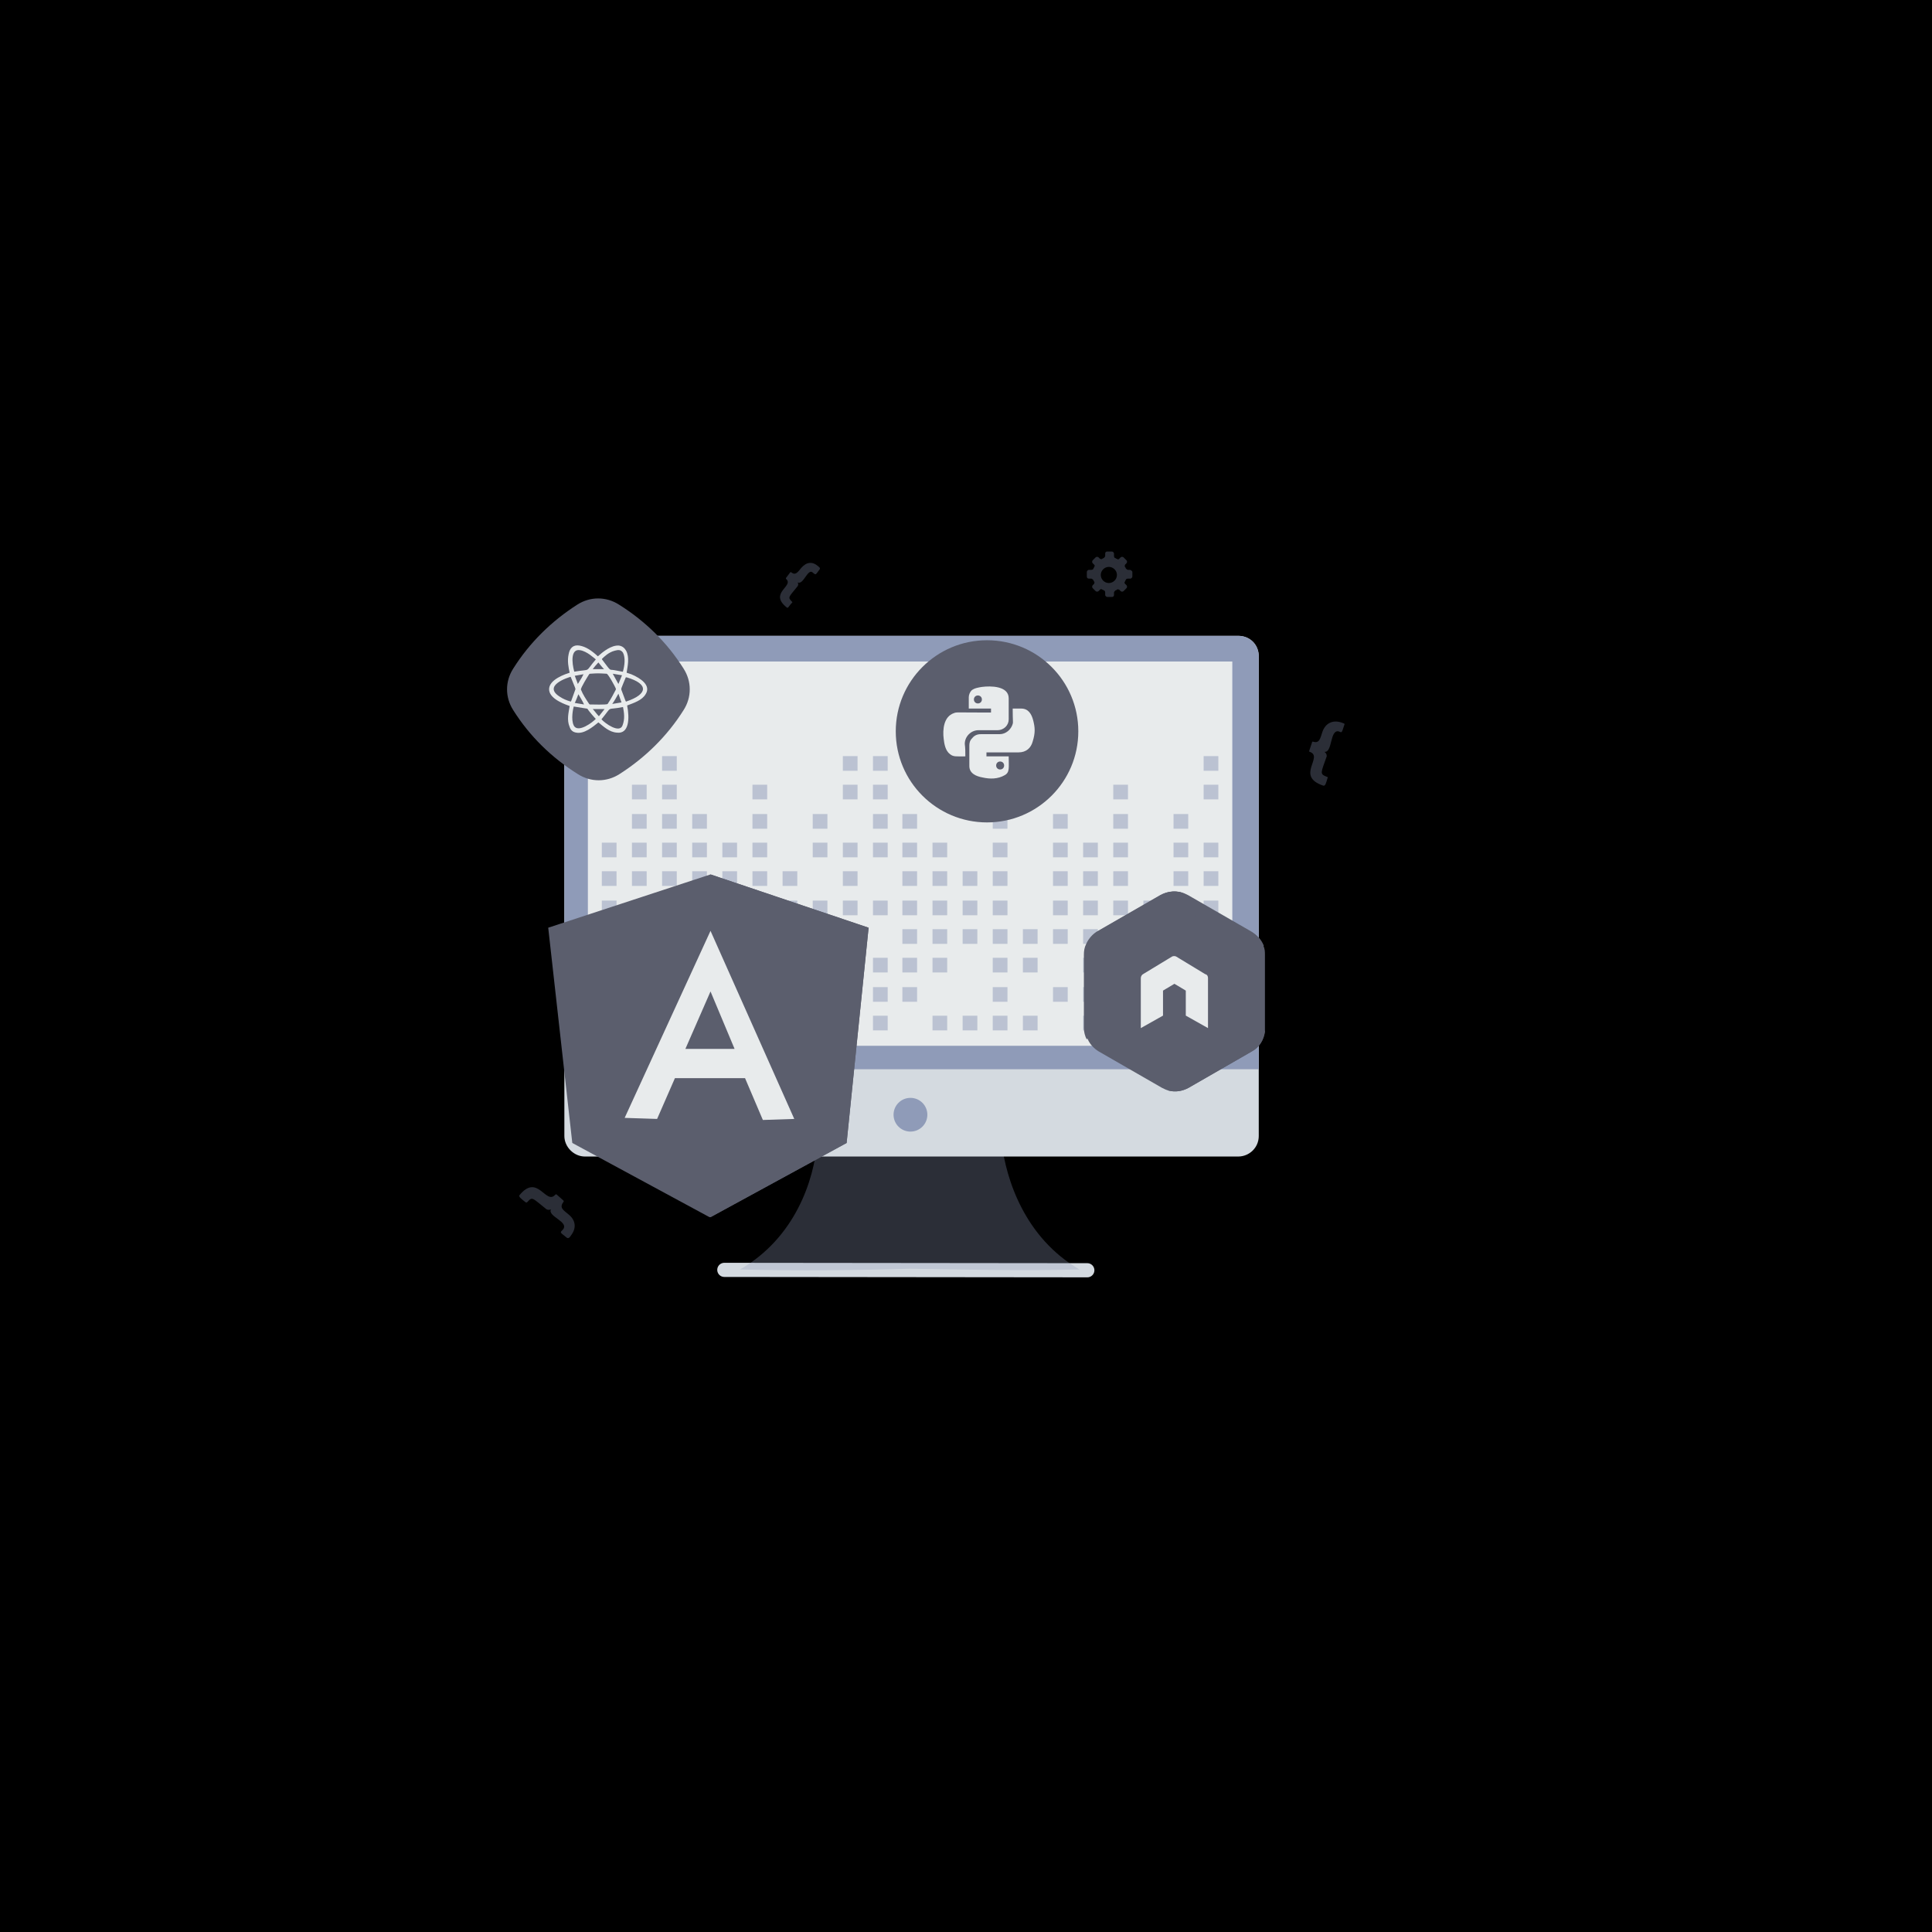 <svg xmlns="http://www.w3.org/2000/svg" xmlns:xlink="http://www.w3.org/1999/xlink" version="1.1" width="1000" height="1000" viewBox="0 0 1000 1000" xml:space="preserve">
<desc>Created with Fabric.js 3.5.0</desc>
<defs>
</defs>
<rect x="0" y="0" width="100%" height="100%" fill="#00000000"/>
<g transform="matrix(3.662 0 0 3.662 479.876 471.473)" id="909771">
<g style="" vector-effect="non-scaling-stroke">
		<g transform="matrix(1 0 0 1 -3.01 50.768)">
<path style="stroke: rgb(212,218,224); stroke-width: 2; stroke-dasharray: none; stroke-linecap: round; stroke-dashoffset: 0; stroke-linejoin: round; stroke-miterlimit: 10; is-custom-font: none; font-file-url: none; fill: none; fill-rule: nonzero; opacity: 1;" transform=" translate(-56.99, -110.768)" d="M 31.336 110.741 L 82.643 110.795" stroke-linecap="round"/>
</g>
		<g transform="matrix(1 0 0 1 25.791 -47.583)">
<path style="stroke: none; stroke-width: 1; stroke-dasharray: none; stroke-linecap: butt; stroke-dashoffset: 0; stroke-linejoin: miter; stroke-miterlimit: 4; is-custom-font: none; font-file-url: none; fill: rgb(143,155,184); fill-rule: nonzero; opacity: 0.3;" transform=" translate(-85.791, -12.418)" d="M 88.7 11.796 H 88.388 C 88.284 11.796 88.18 11.692 88.076 11.588 C 88.076 11.485 87.972 11.381 87.972 11.381 C 87.869 11.277 87.972 11.174 87.972 11.07 L 88.18 10.863 C 88.284 10.759 88.284 10.552 88.18 10.448 L 87.765 10.034 C 87.661 9.93 87.453 9.93 87.349 10.034 L 87.142 10.241 C 87.038 10.344 86.934 10.344 86.83 10.241 C 86.726 10.241 86.622 10.137 86.622 10.137 C 86.519 10.137 86.415 10.034 86.415 9.826 V 9.515 C 86.415 9.308 86.207 9.204 86.103 9.204 H 85.48 C 85.272 9.204 85.168 9.308 85.168 9.515 V 9.826 C 85.168 9.93 85.064 10.034 84.961 10.137 C 84.857 10.137 84.753 10.241 84.753 10.241 C 84.649 10.344 84.545 10.241 84.441 10.241 L 84.234 10.034 C 84.13 9.93 83.922 9.93 83.818 10.034 L 83.403 10.448 C 83.299 10.552 83.299 10.759 83.403 10.863 L 83.61 11.07 C 83.714 11.174 83.714 11.277 83.61 11.381 C 83.61 11.485 83.507 11.588 83.507 11.588 C 83.507 11.692 83.403 11.796 83.195 11.796 H 82.883 C 82.676 11.796 82.572 12.003 82.572 12.107 V 12.729 C 82.572 12.936 82.676 13.04 82.883 13.04 H 83.195 C 83.299 13.04 83.403 13.143 83.507 13.247 C 83.507 13.35 83.61 13.454 83.61 13.454 C 83.714 13.558 83.61 13.661 83.61 13.765 L 83.403 13.972 C 83.299 14.076 83.299 14.283 83.403 14.387 L 83.818 14.802 C 83.922 14.905 84.13 14.905 84.234 14.802 L 84.441 14.594 C 84.545 14.491 84.649 14.491 84.753 14.594 C 84.857 14.594 84.961 14.698 84.961 14.698 C 85.064 14.698 85.168 14.802 85.168 15.009 V 15.32 C 85.168 15.527 85.376 15.631 85.48 15.631 H 86.103 C 86.311 15.631 86.415 15.527 86.415 15.32 V 15.009 C 86.415 14.905 86.519 14.802 86.622 14.698 C 86.726 14.698 86.83 14.594 86.83 14.594 C 86.934 14.491 87.038 14.594 87.142 14.594 L 87.349 14.802 C 87.453 14.905 87.661 14.905 87.765 14.802 L 88.18 14.387 C 88.284 14.283 88.284 14.076 88.18 13.972 L 87.972 13.765 C 87.869 13.661 87.869 13.558 87.972 13.454 C 87.972 13.35 88.076 13.247 88.076 13.247 C 88.076 13.143 88.18 13.04 88.388 13.04 H 88.7 C 88.907 13.04 89.011 12.832 89.011 12.729 V 12.107 C 89.011 12.003 88.907 11.899 88.7 11.796 Z M 85.688 13.661 C 85.064 13.661 84.545 13.143 84.545 12.521 C 84.545 11.899 85.064 11.381 85.688 11.381 C 86.311 11.381 86.83 11.899 86.83 12.521 C 86.83 13.143 86.311 13.661 85.688 13.661 Z" stroke-linecap="round"/>
</g>
		<g transform="matrix(1 0 0 1 56.496 -22.229)">
<path style="stroke: none; stroke-width: 1; stroke-dasharray: none; stroke-linecap: butt; stroke-dashoffset: 0; stroke-linejoin: miter; stroke-miterlimit: 4; is-custom-font: none; font-file-url: none; fill: rgb(143,155,184); fill-rule: nonzero; opacity: 0.3;" transform=" translate(-116.496, -37.772)" d="M 116.174 37.523 C 116.174 37.523 116.07 37.523 116.174 37.523 C 116.381 37.73 116.485 37.834 116.485 38.145 C 115.654 40.529 115.447 40.633 116.485 41.047 C 116.589 41.047 116.693 41.151 116.589 41.255 C 116.381 41.98 116.278 42.395 115.966 42.291 C 112.019 40.944 116.07 38.249 114.097 37.523 C 113.993 37.523 113.993 37.419 113.993 37.419 L 114.408 36.175 C 114.408 36.072 114.512 36.072 114.512 36.072 C 115.447 36.383 115.551 35.657 115.862 34.724 C 116.278 33.48 117.316 32.962 118.563 33.377 C 118.77 33.48 119.082 33.48 118.978 33.688 C 118.563 34.932 118.666 34.828 118.147 34.621 C 116.901 34.413 117.316 37.627 116.174 37.523 Z" stroke-linecap="round"/>
</g>
		<g transform="matrix(1 0 0 1 -53.735 42.652)">
<path style="stroke: none; stroke-width: 1; stroke-dasharray: none; stroke-linecap: butt; stroke-dashoffset: 0; stroke-linejoin: miter; stroke-miterlimit: 4; is-custom-font: none; font-file-url: none; fill: rgb(143,155,184); fill-rule: nonzero; opacity: 0.3;" transform=" translate(-6.265, -102.652)" d="M 6.827 102.18 C 6.827 102.077 6.827 102.077 6.827 102.18 C 6.62 102.284 6.412 102.284 6.204 102.18 C 4.231 100.625 4.231 100.314 3.504 101.144 C 3.4 101.247 3.296 101.247 3.192 101.144 C 2.673 100.729 2.257 100.418 2.361 100.211 C 4.958 96.997 6.1 101.662 7.45 100.107 C 7.45 100.107 7.554 100.003 7.658 100.107 L 8.593 100.936 C 8.593 100.936 8.697 101.04 8.593 101.144 C 7.97 101.973 8.593 102.284 9.32 102.906 C 10.358 103.735 10.462 104.875 9.631 105.912 C 9.528 106.119 9.32 106.326 9.112 106.223 C 8.074 105.394 8.074 105.497 8.489 105.083 C 9.528 103.942 6.308 103.217 6.827 102.18 Z" stroke-linecap="round"/>
</g>
		<g transform="matrix(1 0 0 1 -17.971 -46.015)">
<path style="stroke: none; stroke-width: 1; stroke-dasharray: none; stroke-linecap: butt; stroke-dashoffset: 0; stroke-linejoin: miter; stroke-miterlimit: 4; is-custom-font: none; font-file-url: none; fill: rgb(143,155,184); fill-rule: nonzero; opacity: 0.3;" transform=" translate(-42.029, -13.985)" d="M 41.706 13.578 C 41.706 13.578 41.706 13.682 41.706 13.578 C 41.81 13.786 41.81 13.889 41.706 14.097 C 40.459 15.651 40.252 15.651 40.875 16.273 C 40.979 16.377 40.979 16.377 40.875 16.481 C 40.459 16.895 40.356 17.31 40.148 17.102 C 37.551 15.029 41.29 14.097 40.044 13.06 V 12.956 L 40.667 12.127 H 40.771 C 41.394 12.645 41.706 12.127 42.225 11.505 C 42.952 10.676 43.783 10.572 44.614 11.298 C 44.718 11.402 44.925 11.505 44.822 11.713 C 44.199 12.542 44.302 12.542 43.887 12.231 C 43.16 11.402 42.537 13.993 41.706 13.578 Z" stroke-linecap="round"/>
</g>
		<g transform="matrix(1 0 0 1 -2.459 41.721)">
<path style="stroke: none; stroke-width: 1; stroke-dasharray: none; stroke-linecap: butt; stroke-dashoffset: 0; stroke-linejoin: miter; stroke-miterlimit: 4; is-custom-font: none; font-file-url: none; fill: rgb(143,155,184); fill-rule: nonzero; opacity: 0.3;" transform=" translate(-57.541, -101.721)" d="M 81.533 110.683 C 73.639 110.89 64.188 110.683 57.541 110.579 C 50.894 110.786 41.443 110.89 33.549 110.683 C 41.339 106.225 44.039 98.037 44.455 92.647 H 70.524 C 71.147 98.037 73.847 106.225 81.533 110.683 Z" stroke-linecap="round"/>
</g>
		<g transform="matrix(1 0 0 1 -2.199 -2.078)">
<path style="stroke: none; stroke-width: 1; stroke-dasharray: none; stroke-linecap: butt; stroke-dashoffset: 0; stroke-linejoin: miter; stroke-miterlimit: 4; is-custom-font: none; font-file-url: none; fill: rgb(212,218,224); fill-rule: nonzero; opacity: 1;" transform=" translate(-57.801, -57.922)" d="M 106.875 24.027 V 91.817 C 106.875 93.476 105.525 94.72 103.967 94.72 H 11.635 C 10.077 94.72 8.727 93.372 8.727 91.817 V 24.027 C 8.727 22.472 10.077 21.125 11.635 21.125 H 103.967 C 105.629 21.125 106.875 22.369 106.875 24.027 Z" stroke-linecap="round"/>
</g>
		<g transform="matrix(1 0 0 1 -2.199 -8.245)">
<path style="stroke: none; stroke-width: 1; stroke-dasharray: none; stroke-linecap: butt; stroke-dashoffset: 0; stroke-linejoin: miter; stroke-miterlimit: 4; is-custom-font: none; font-file-url: none; fill: rgb(143,155,184); fill-rule: nonzero; opacity: 1;" transform=" translate(-57.801, -51.755)" d="M 106.875 24.027 V 82.385 H 8.727 V 24.027 C 8.727 22.472 10.077 21.125 11.635 21.125 H 103.967 C 105.629 21.125 106.875 22.369 106.875 24.027 Z" stroke-linecap="round"/>
</g>
		<g transform="matrix(1 0 0 1 -2.407 -8.09)">
<path style="stroke: none; stroke-width: 1; stroke-dasharray: none; stroke-linecap: butt; stroke-dashoffset: 0; stroke-linejoin: miter; stroke-miterlimit: 4; is-custom-font: none; font-file-url: none; fill: rgb(232,235,236); fill-rule: nonzero; opacity: 1;" transform=" translate(-57.593, -51.91)" d="M 103.136 24.752 H 12.05 V 79.068 H 103.136 V 24.752 Z" stroke-linecap="round"/>
</g>
		<g transform="matrix(1 0 0 1 -2.356 28.811)">
<path style="stroke: none; stroke-width: 1; stroke-dasharray: none; stroke-linecap: butt; stroke-dashoffset: 0; stroke-linejoin: miter; stroke-miterlimit: 4; is-custom-font: none; font-file-url: none; fill: rgb(143,155,184); fill-rule: nonzero; opacity: 1;" transform=" translate(-57.644, -88.811)" d="M 57.644 91.195 C 58.964 91.195 60.033 90.128 60.033 88.811 C 60.033 87.495 58.964 86.427 57.644 86.427 C 56.325 86.427 55.255 87.495 55.255 88.811 C 55.255 90.128 56.325 91.195 57.644 91.195 Z" stroke-linecap="round"/>
</g>
		<g transform="matrix(1 0 0 1 -44.938 11.812)">
<path style="stroke: none; stroke-width: 1; stroke-dasharray: none; stroke-linecap: butt; stroke-dashoffset: 0; stroke-linejoin: miter; stroke-miterlimit: 4; is-custom-font: none; font-file-url: none; fill: rgb(143,155,184); fill-rule: nonzero; opacity: 0.5;" transform=" translate(-15.062, -71.812)" d="M 16.101 70.775 H 14.023 V 72.848 H 16.101 V 70.775 Z" stroke-linecap="round"/>
</g>
		<g transform="matrix(1 0 0 1 -44.938 7.665)">
<path style="stroke: none; stroke-width: 1; stroke-dasharray: none; stroke-linecap: butt; stroke-dashoffset: 0; stroke-linejoin: miter; stroke-miterlimit: 4; is-custom-font: none; font-file-url: none; fill: rgb(143,155,184); fill-rule: nonzero; opacity: 0.5;" transform=" translate(-15.062, -67.665)" d="M 16.101 66.629 H 14.023 V 68.702 H 16.101 V 66.629 Z" stroke-linecap="round"/>
</g>
		<g transform="matrix(1 0 0 1 -44.938 3.623)">
<path style="stroke: none; stroke-width: 1; stroke-dasharray: none; stroke-linecap: butt; stroke-dashoffset: 0; stroke-linejoin: miter; stroke-miterlimit: 4; is-custom-font: none; font-file-url: none; fill: rgb(143,155,184); fill-rule: nonzero; opacity: 0.5;" transform=" translate(-15.062, -63.623)" d="M 16.101 62.586 H 14.023 V 64.659 H 16.101 V 62.586 Z" stroke-linecap="round"/>
</g>
		<g transform="matrix(1 0 0 1 -44.938 -0.42)">
<path style="stroke: none; stroke-width: 1; stroke-dasharray: none; stroke-linecap: butt; stroke-dashoffset: 0; stroke-linejoin: miter; stroke-miterlimit: 4; is-custom-font: none; font-file-url: none; fill: rgb(143,155,184); fill-rule: nonzero; opacity: 0.5;" transform=" translate(-15.062, -59.58)" d="M 16.101 58.544 H 14.023 V 60.617 H 16.101 V 58.544 Z" stroke-linecap="round"/>
</g>
		<g transform="matrix(1 0 0 1 -44.938 -4.566)">
<path style="stroke: none; stroke-width: 1; stroke-dasharray: none; stroke-linecap: butt; stroke-dashoffset: 0; stroke-linejoin: miter; stroke-miterlimit: 4; is-custom-font: none; font-file-url: none; fill: rgb(143,155,184); fill-rule: nonzero; opacity: 0.5;" transform=" translate(-15.062, -55.434)" d="M 16.101 54.397 H 14.023 V 56.47 H 16.101 V 54.397 Z" stroke-linecap="round"/>
</g>
		<g transform="matrix(1 0 0 1 -44.938 -8.608)">
<path style="stroke: none; stroke-width: 1; stroke-dasharray: none; stroke-linecap: butt; stroke-dashoffset: 0; stroke-linejoin: miter; stroke-miterlimit: 4; is-custom-font: none; font-file-url: none; fill: rgb(143,155,184); fill-rule: nonzero; opacity: 0.5;" transform=" translate(-15.062, -51.392)" d="M 16.101 50.355 H 14.023 V 52.428 H 16.101 V 50.355 Z" stroke-linecap="round"/>
</g>
		<g transform="matrix(1 0 0 1 -40.679 15.854)">
<path style="stroke: none; stroke-width: 1; stroke-dasharray: none; stroke-linecap: butt; stroke-dashoffset: 0; stroke-linejoin: miter; stroke-miterlimit: 4; is-custom-font: none; font-file-url: none; fill: rgb(143,155,184); fill-rule: nonzero; opacity: 0.5;" transform=" translate(-19.321, -75.854)" d="M 20.359 74.817 H 18.282 V 76.891 H 20.359 V 74.817 Z" stroke-linecap="round"/>
</g>
		<g transform="matrix(1 0 0 1 -40.679 11.812)">
<path style="stroke: none; stroke-width: 1; stroke-dasharray: none; stroke-linecap: butt; stroke-dashoffset: 0; stroke-linejoin: miter; stroke-miterlimit: 4; is-custom-font: none; font-file-url: none; fill: rgb(143,155,184); fill-rule: nonzero; opacity: 0.5;" transform=" translate(-19.321, -71.812)" d="M 20.359 70.775 H 18.282 V 72.848 H 20.359 V 70.775 Z" stroke-linecap="round"/>
</g>
		<g transform="matrix(1 0 0 1 -40.679 3.623)">
<path style="stroke: none; stroke-width: 1; stroke-dasharray: none; stroke-linecap: butt; stroke-dashoffset: 0; stroke-linejoin: miter; stroke-miterlimit: 4; is-custom-font: none; font-file-url: none; fill: rgb(143,155,184); fill-rule: nonzero; opacity: 0.5;" transform=" translate(-19.321, -63.623)" d="M 20.359 62.586 H 18.282 V 64.659 H 20.359 V 62.586 Z" stroke-linecap="round"/>
</g>
		<g transform="matrix(1 0 0 1 -40.679 -0.42)">
<path style="stroke: none; stroke-width: 1; stroke-dasharray: none; stroke-linecap: butt; stroke-dashoffset: 0; stroke-linejoin: miter; stroke-miterlimit: 4; is-custom-font: none; font-file-url: none; fill: rgb(143,155,184); fill-rule: nonzero; opacity: 0.5;" transform=" translate(-19.321, -59.58)" d="M 20.359 58.544 H 18.282 V 60.617 H 20.359 V 58.544 Z" stroke-linecap="round"/>
</g>
		<g transform="matrix(1 0 0 1 -40.679 -4.566)">
<path style="stroke: none; stroke-width: 1; stroke-dasharray: none; stroke-linecap: butt; stroke-dashoffset: 0; stroke-linejoin: miter; stroke-miterlimit: 4; is-custom-font: none; font-file-url: none; fill: rgb(143,155,184); fill-rule: nonzero; opacity: 0.5;" transform=" translate(-19.321, -55.434)" d="M 20.359 54.397 H 18.282 V 56.47 H 20.359 V 54.397 Z" stroke-linecap="round"/>
</g>
		<g transform="matrix(1 0 0 1 -40.679 -8.608)">
<path style="stroke: none; stroke-width: 1; stroke-dasharray: none; stroke-linecap: butt; stroke-dashoffset: 0; stroke-linejoin: miter; stroke-miterlimit: 4; is-custom-font: none; font-file-url: none; fill: rgb(143,155,184); fill-rule: nonzero; opacity: 0.5;" transform=" translate(-19.321, -51.392)" d="M 20.359 50.355 H 18.282 V 52.428 H 20.359 V 50.355 Z" stroke-linecap="round"/>
</g>
		<g transform="matrix(1 0 0 1 -40.679 -12.651)">
<path style="stroke: none; stroke-width: 1; stroke-dasharray: none; stroke-linecap: butt; stroke-dashoffset: 0; stroke-linejoin: miter; stroke-miterlimit: 4; is-custom-font: none; font-file-url: none; fill: rgb(143,155,184); fill-rule: nonzero; opacity: 0.5;" transform=" translate(-19.321, -47.349)" d="M 20.359 46.312 H 18.282 V 48.386 H 20.359 V 46.312 Z" stroke-linecap="round"/>
</g>
		<g transform="matrix(1 0 0 1 -40.679 -16.797)">
<path style="stroke: none; stroke-width: 1; stroke-dasharray: none; stroke-linecap: butt; stroke-dashoffset: 0; stroke-linejoin: miter; stroke-miterlimit: 4; is-custom-font: none; font-file-url: none; fill: rgb(143,155,184); fill-rule: nonzero; opacity: 0.5;" transform=" translate(-19.321, -43.203)" d="M 20.359 42.166 H 18.282 V 44.239 H 20.359 V 42.166 Z" stroke-linecap="round"/>
</g>
		<g transform="matrix(1 0 0 1 -36.421 15.854)">
<path style="stroke: none; stroke-width: 1; stroke-dasharray: none; stroke-linecap: butt; stroke-dashoffset: 0; stroke-linejoin: miter; stroke-miterlimit: 4; is-custom-font: none; font-file-url: none; fill: rgb(143,155,184); fill-rule: nonzero; opacity: 0.5;" transform=" translate(-23.579, -75.854)" d="M 24.617 74.817 H 22.54 V 76.891 H 24.617 V 74.817 Z" stroke-linecap="round"/>
</g>
		<g transform="matrix(1 0 0 1 -36.421 11.812)">
<path style="stroke: none; stroke-width: 1; stroke-dasharray: none; stroke-linecap: butt; stroke-dashoffset: 0; stroke-linejoin: miter; stroke-miterlimit: 4; is-custom-font: none; font-file-url: none; fill: rgb(143,155,184); fill-rule: nonzero; opacity: 0.5;" transform=" translate(-23.579, -71.812)" d="M 24.617 70.775 H 22.54 V 72.848 H 24.617 V 70.775 Z" stroke-linecap="round"/>
</g>
		<g transform="matrix(1 0 0 1 -36.421 7.665)">
<path style="stroke: none; stroke-width: 1; stroke-dasharray: none; stroke-linecap: butt; stroke-dashoffset: 0; stroke-linejoin: miter; stroke-miterlimit: 4; is-custom-font: none; font-file-url: none; fill: rgb(143,155,184); fill-rule: nonzero; opacity: 0.5;" transform=" translate(-23.579, -67.665)" d="M 24.617 66.629 H 22.54 V 68.702 H 24.617 V 66.629 Z" stroke-linecap="round"/>
</g>
		<g transform="matrix(1 0 0 1 -36.421 3.623)">
<path style="stroke: none; stroke-width: 1; stroke-dasharray: none; stroke-linecap: butt; stroke-dashoffset: 0; stroke-linejoin: miter; stroke-miterlimit: 4; is-custom-font: none; font-file-url: none; fill: rgb(143,155,184); fill-rule: nonzero; opacity: 0.5;" transform=" translate(-23.579, -63.623)" d="M 24.617 62.586 H 22.54 V 64.659 H 24.617 V 62.586 Z" stroke-linecap="round"/>
</g>
		<g transform="matrix(1 0 0 1 -36.421 -0.42)">
<path style="stroke: none; stroke-width: 1; stroke-dasharray: none; stroke-linecap: butt; stroke-dashoffset: 0; stroke-linejoin: miter; stroke-miterlimit: 4; is-custom-font: none; font-file-url: none; fill: rgb(143,155,184); fill-rule: nonzero; opacity: 0.5;" transform=" translate(-23.579, -59.58)" d="M 24.617 58.544 H 22.54 V 60.617 H 24.617 V 58.544 Z" stroke-linecap="round"/>
</g>
		<g transform="matrix(1 0 0 1 -36.421 -4.566)">
<path style="stroke: none; stroke-width: 1; stroke-dasharray: none; stroke-linecap: butt; stroke-dashoffset: 0; stroke-linejoin: miter; stroke-miterlimit: 4; is-custom-font: none; font-file-url: none; fill: rgb(143,155,184); fill-rule: nonzero; opacity: 0.5;" transform=" translate(-23.579, -55.434)" d="M 24.617 54.397 H 22.54 V 56.47 H 24.617 V 54.397 Z" stroke-linecap="round"/>
</g>
		<g transform="matrix(1 0 0 1 -36.421 -8.608)">
<path style="stroke: none; stroke-width: 1; stroke-dasharray: none; stroke-linecap: butt; stroke-dashoffset: 0; stroke-linejoin: miter; stroke-miterlimit: 4; is-custom-font: none; font-file-url: none; fill: rgb(143,155,184); fill-rule: nonzero; opacity: 0.5;" transform=" translate(-23.579, -51.392)" d="M 24.617 50.355 H 22.54 V 52.428 H 24.617 V 50.355 Z" stroke-linecap="round"/>
</g>
		<g transform="matrix(1 0 0 1 -36.421 -12.651)">
<path style="stroke: none; stroke-width: 1; stroke-dasharray: none; stroke-linecap: butt; stroke-dashoffset: 0; stroke-linejoin: miter; stroke-miterlimit: 4; is-custom-font: none; font-file-url: none; fill: rgb(143,155,184); fill-rule: nonzero; opacity: 0.5;" transform=" translate(-23.579, -47.349)" d="M 24.617 46.312 H 22.54 V 48.386 H 24.617 V 46.312 Z" stroke-linecap="round"/>
</g>
		<g transform="matrix(1 0 0 1 -36.421 -16.797)">
<path style="stroke: none; stroke-width: 1; stroke-dasharray: none; stroke-linecap: butt; stroke-dashoffset: 0; stroke-linejoin: miter; stroke-miterlimit: 4; is-custom-font: none; font-file-url: none; fill: rgb(143,155,184); fill-rule: nonzero; opacity: 0.5;" transform=" translate(-23.579, -43.203)" d="M 24.617 42.166 H 22.54 V 44.239 H 24.617 V 42.166 Z" stroke-linecap="round"/>
</g>
		<g transform="matrix(1 0 0 1 -36.421 -20.84)">
<path style="stroke: none; stroke-width: 1; stroke-dasharray: none; stroke-linecap: butt; stroke-dashoffset: 0; stroke-linejoin: miter; stroke-miterlimit: 4; is-custom-font: none; font-file-url: none; fill: rgb(143,155,184); fill-rule: nonzero; opacity: 0.5;" transform=" translate(-23.579, -39.16)" d="M 24.617 38.124 H 22.54 V 40.197 H 24.617 V 38.124 Z" stroke-linecap="round"/>
</g>
		<g transform="matrix(1 0 0 1 -32.163 15.854)">
<path style="stroke: none; stroke-width: 1; stroke-dasharray: none; stroke-linecap: butt; stroke-dashoffset: 0; stroke-linejoin: miter; stroke-miterlimit: 4; is-custom-font: none; font-file-url: none; fill: rgb(143,155,184); fill-rule: nonzero; opacity: 0.5;" transform=" translate(-27.837, -75.854)" d="M 28.875 74.817 H 26.798 V 76.891 H 28.875 V 74.817 Z" stroke-linecap="round"/>
</g>
		<g transform="matrix(1 0 0 1 -32.163 11.812)">
<path style="stroke: none; stroke-width: 1; stroke-dasharray: none; stroke-linecap: butt; stroke-dashoffset: 0; stroke-linejoin: miter; stroke-miterlimit: 4; is-custom-font: none; font-file-url: none; fill: rgb(143,155,184); fill-rule: nonzero; opacity: 0.5;" transform=" translate(-27.837, -71.812)" d="M 28.875 70.775 H 26.798 V 72.848 H 28.875 V 70.775 Z" stroke-linecap="round"/>
</g>
		<g transform="matrix(1 0 0 1 -32.163 7.665)">
<path style="stroke: none; stroke-width: 1; stroke-dasharray: none; stroke-linecap: butt; stroke-dashoffset: 0; stroke-linejoin: miter; stroke-miterlimit: 4; is-custom-font: none; font-file-url: none; fill: rgb(143,155,184); fill-rule: nonzero; opacity: 0.5;" transform=" translate(-27.837, -67.665)" d="M 28.875 66.629 H 26.798 V 68.702 H 28.875 V 66.629 Z" stroke-linecap="round"/>
</g>
		<g transform="matrix(1 0 0 1 -32.163 3.623)">
<path style="stroke: none; stroke-width: 1; stroke-dasharray: none; stroke-linecap: butt; stroke-dashoffset: 0; stroke-linejoin: miter; stroke-miterlimit: 4; is-custom-font: none; font-file-url: none; fill: rgb(143,155,184); fill-rule: nonzero; opacity: 0.5;" transform=" translate(-27.837, -63.623)" d="M 28.875 62.586 H 26.798 V 64.659 H 28.875 V 62.586 Z" stroke-linecap="round"/>
</g>
		<g transform="matrix(1 0 0 1 -32.163 -0.42)">
<path style="stroke: none; stroke-width: 1; stroke-dasharray: none; stroke-linecap: butt; stroke-dashoffset: 0; stroke-linejoin: miter; stroke-miterlimit: 4; is-custom-font: none; font-file-url: none; fill: rgb(143,155,184); fill-rule: nonzero; opacity: 0.5;" transform=" translate(-27.837, -59.58)" d="M 28.875 58.544 H 26.798 V 60.617 H 28.875 V 58.544 Z" stroke-linecap="round"/>
</g>
		<g transform="matrix(1 0 0 1 -32.163 -4.566)">
<path style="stroke: none; stroke-width: 1; stroke-dasharray: none; stroke-linecap: butt; stroke-dashoffset: 0; stroke-linejoin: miter; stroke-miterlimit: 4; is-custom-font: none; font-file-url: none; fill: rgb(143,155,184); fill-rule: nonzero; opacity: 0.5;" transform=" translate(-27.837, -55.434)" d="M 28.875 54.397 H 26.798 V 56.47 H 28.875 V 54.397 Z" stroke-linecap="round"/>
</g>
		<g transform="matrix(1 0 0 1 -32.163 -8.608)">
<path style="stroke: none; stroke-width: 1; stroke-dasharray: none; stroke-linecap: butt; stroke-dashoffset: 0; stroke-linejoin: miter; stroke-miterlimit: 4; is-custom-font: none; font-file-url: none; fill: rgb(143,155,184); fill-rule: nonzero; opacity: 0.5;" transform=" translate(-27.837, -51.392)" d="M 28.875 50.355 H 26.798 V 52.428 H 28.875 V 50.355 Z" stroke-linecap="round"/>
</g>
		<g transform="matrix(1 0 0 1 -32.163 -12.651)">
<path style="stroke: none; stroke-width: 1; stroke-dasharray: none; stroke-linecap: butt; stroke-dashoffset: 0; stroke-linejoin: miter; stroke-miterlimit: 4; is-custom-font: none; font-file-url: none; fill: rgb(143,155,184); fill-rule: nonzero; opacity: 0.5;" transform=" translate(-27.837, -47.349)" d="M 28.875 46.312 H 26.798 V 48.386 H 28.875 V 46.312 Z" stroke-linecap="round"/>
</g>
		<g transform="matrix(1 0 0 1 -27.905 15.854)">
<path style="stroke: none; stroke-width: 1; stroke-dasharray: none; stroke-linecap: butt; stroke-dashoffset: 0; stroke-linejoin: miter; stroke-miterlimit: 4; is-custom-font: none; font-file-url: none; fill: rgb(143,155,184); fill-rule: nonzero; opacity: 0.5;" transform=" translate(-32.095, -75.854)" d="M 33.134 74.817 H 31.057 V 76.891 H 33.134 V 74.817 Z" stroke-linecap="round"/>
</g>
		<g transform="matrix(1 0 0 1 -27.905 11.812)">
<path style="stroke: none; stroke-width: 1; stroke-dasharray: none; stroke-linecap: butt; stroke-dashoffset: 0; stroke-linejoin: miter; stroke-miterlimit: 4; is-custom-font: none; font-file-url: none; fill: rgb(143,155,184); fill-rule: nonzero; opacity: 0.5;" transform=" translate(-32.095, -71.812)" d="M 33.134 70.775 H 31.057 V 72.848 H 33.134 V 70.775 Z" stroke-linecap="round"/>
</g>
		<g transform="matrix(1 0 0 1 -27.905 7.665)">
<path style="stroke: none; stroke-width: 1; stroke-dasharray: none; stroke-linecap: butt; stroke-dashoffset: 0; stroke-linejoin: miter; stroke-miterlimit: 4; is-custom-font: none; font-file-url: none; fill: rgb(143,155,184); fill-rule: nonzero; opacity: 0.5;" transform=" translate(-32.095, -67.665)" d="M 33.134 66.629 H 31.057 V 68.702 H 33.134 V 66.629 Z" stroke-linecap="round"/>
</g>
		<g transform="matrix(1 0 0 1 -27.905 -0.42)">
<path style="stroke: none; stroke-width: 1; stroke-dasharray: none; stroke-linecap: butt; stroke-dashoffset: 0; stroke-linejoin: miter; stroke-miterlimit: 4; is-custom-font: none; font-file-url: none; fill: rgb(143,155,184); fill-rule: nonzero; opacity: 0.5;" transform=" translate(-32.095, -59.58)" d="M 33.134 58.544 H 31.057 V 60.617 H 33.134 V 58.544 Z" stroke-linecap="round"/>
</g>
		<g transform="matrix(1 0 0 1 -27.905 -4.566)">
<path style="stroke: none; stroke-width: 1; stroke-dasharray: none; stroke-linecap: butt; stroke-dashoffset: 0; stroke-linejoin: miter; stroke-miterlimit: 4; is-custom-font: none; font-file-url: none; fill: rgb(143,155,184); fill-rule: nonzero; opacity: 0.5;" transform=" translate(-32.095, -55.434)" d="M 33.134 54.397 H 31.057 V 56.47 H 33.134 V 54.397 Z" stroke-linecap="round"/>
</g>
		<g transform="matrix(1 0 0 1 -27.905 -8.608)">
<path style="stroke: none; stroke-width: 1; stroke-dasharray: none; stroke-linecap: butt; stroke-dashoffset: 0; stroke-linejoin: miter; stroke-miterlimit: 4; is-custom-font: none; font-file-url: none; fill: rgb(143,155,184); fill-rule: nonzero; opacity: 0.5;" transform=" translate(-32.095, -51.392)" d="M 33.134 50.355 H 31.057 V 52.428 H 33.134 V 50.355 Z" stroke-linecap="round"/>
</g>
		<g transform="matrix(1 0 0 1 -23.647 15.854)">
<path style="stroke: none; stroke-width: 1; stroke-dasharray: none; stroke-linecap: butt; stroke-dashoffset: 0; stroke-linejoin: miter; stroke-miterlimit: 4; is-custom-font: none; font-file-url: none; fill: rgb(143,155,184); fill-rule: nonzero; opacity: 0.5;" transform=" translate(-36.353, -75.854)" d="M 37.392 74.817 H 35.315 V 76.891 H 37.392 V 74.817 Z" stroke-linecap="round"/>
</g>
		<g transform="matrix(1 0 0 1 -23.647 11.812)">
<path style="stroke: none; stroke-width: 1; stroke-dasharray: none; stroke-linecap: butt; stroke-dashoffset: 0; stroke-linejoin: miter; stroke-miterlimit: 4; is-custom-font: none; font-file-url: none; fill: rgb(143,155,184); fill-rule: nonzero; opacity: 0.5;" transform=" translate(-36.353, -71.812)" d="M 37.392 70.775 H 35.315 V 72.848 H 37.392 V 70.775 Z" stroke-linecap="round"/>
</g>
		<g transform="matrix(1 0 0 1 -23.647 7.665)">
<path style="stroke: none; stroke-width: 1; stroke-dasharray: none; stroke-linecap: butt; stroke-dashoffset: 0; stroke-linejoin: miter; stroke-miterlimit: 4; is-custom-font: none; font-file-url: none; fill: rgb(143,155,184); fill-rule: nonzero; opacity: 0.5;" transform=" translate(-36.353, -67.665)" d="M 37.392 66.629 H 35.315 V 68.702 H 37.392 V 66.629 Z" stroke-linecap="round"/>
</g>
		<g transform="matrix(1 0 0 1 -23.647 3.623)">
<path style="stroke: none; stroke-width: 1; stroke-dasharray: none; stroke-linecap: butt; stroke-dashoffset: 0; stroke-linejoin: miter; stroke-miterlimit: 4; is-custom-font: none; font-file-url: none; fill: rgb(143,155,184); fill-rule: nonzero; opacity: 0.5;" transform=" translate(-36.353, -63.623)" d="M 37.392 62.586 H 35.315 V 64.659 H 37.392 V 62.586 Z" stroke-linecap="round"/>
</g>
		<g transform="matrix(1 0 0 1 -23.647 -0.42)">
<path style="stroke: none; stroke-width: 1; stroke-dasharray: none; stroke-linecap: butt; stroke-dashoffset: 0; stroke-linejoin: miter; stroke-miterlimit: 4; is-custom-font: none; font-file-url: none; fill: rgb(143,155,184); fill-rule: nonzero; opacity: 0.5;" transform=" translate(-36.353, -59.58)" d="M 37.392 58.544 H 35.315 V 60.617 H 37.392 V 58.544 Z" stroke-linecap="round"/>
</g>
		<g transform="matrix(1 0 0 1 -23.647 -4.566)">
<path style="stroke: none; stroke-width: 1; stroke-dasharray: none; stroke-linecap: butt; stroke-dashoffset: 0; stroke-linejoin: miter; stroke-miterlimit: 4; is-custom-font: none; font-file-url: none; fill: rgb(143,155,184); fill-rule: nonzero; opacity: 0.5;" transform=" translate(-36.353, -55.434)" d="M 37.392 54.397 H 35.315 V 56.47 H 37.392 V 54.397 Z" stroke-linecap="round"/>
</g>
		<g transform="matrix(1 0 0 1 -23.647 -8.608)">
<path style="stroke: none; stroke-width: 1; stroke-dasharray: none; stroke-linecap: butt; stroke-dashoffset: 0; stroke-linejoin: miter; stroke-miterlimit: 4; is-custom-font: none; font-file-url: none; fill: rgb(143,155,184); fill-rule: nonzero; opacity: 0.5;" transform=" translate(-36.353, -51.392)" d="M 37.392 50.355 H 35.315 V 52.428 H 37.392 V 50.355 Z" stroke-linecap="round"/>
</g>
		<g transform="matrix(1 0 0 1 -23.647 -12.651)">
<path style="stroke: none; stroke-width: 1; stroke-dasharray: none; stroke-linecap: butt; stroke-dashoffset: 0; stroke-linejoin: miter; stroke-miterlimit: 4; is-custom-font: none; font-file-url: none; fill: rgb(143,155,184); fill-rule: nonzero; opacity: 0.5;" transform=" translate(-36.353, -47.349)" d="M 37.392 46.312 H 35.315 V 48.386 H 37.392 V 46.312 Z" stroke-linecap="round"/>
</g>
		<g transform="matrix(1 0 0 1 -23.647 -16.797)">
<path style="stroke: none; stroke-width: 1; stroke-dasharray: none; stroke-linecap: butt; stroke-dashoffset: 0; stroke-linejoin: miter; stroke-miterlimit: 4; is-custom-font: none; font-file-url: none; fill: rgb(143,155,184); fill-rule: nonzero; opacity: 0.5;" transform=" translate(-36.353, -43.203)" d="M 37.392 42.166 H 35.315 V 44.239 H 37.392 V 42.166 Z" stroke-linecap="round"/>
</g>
		<g transform="matrix(1 0 0 1 -19.389 15.854)">
<path style="stroke: none; stroke-width: 1; stroke-dasharray: none; stroke-linecap: butt; stroke-dashoffset: 0; stroke-linejoin: miter; stroke-miterlimit: 4; is-custom-font: none; font-file-url: none; fill: rgb(143,155,184); fill-rule: nonzero; opacity: 0.5;" transform=" translate(-40.611, -75.854)" d="M 41.65 74.817 H 39.572 V 76.891 H 41.65 V 74.817 Z" stroke-linecap="round"/>
</g>
		<g transform="matrix(1 0 0 1 -19.389 11.812)">
<path style="stroke: none; stroke-width: 1; stroke-dasharray: none; stroke-linecap: butt; stroke-dashoffset: 0; stroke-linejoin: miter; stroke-miterlimit: 4; is-custom-font: none; font-file-url: none; fill: rgb(143,155,184); fill-rule: nonzero; opacity: 0.5;" transform=" translate(-40.611, -71.812)" d="M 41.65 70.775 H 39.572 V 72.848 H 41.65 V 70.775 Z" stroke-linecap="round"/>
</g>
		<g transform="matrix(1 0 0 1 -19.389 7.665)">
<path style="stroke: none; stroke-width: 1; stroke-dasharray: none; stroke-linecap: butt; stroke-dashoffset: 0; stroke-linejoin: miter; stroke-miterlimit: 4; is-custom-font: none; font-file-url: none; fill: rgb(143,155,184); fill-rule: nonzero; opacity: 0.5;" transform=" translate(-40.611, -67.665)" d="M 41.65 66.629 H 39.572 V 68.702 H 41.65 V 66.629 Z" stroke-linecap="round"/>
</g>
		<g transform="matrix(1 0 0 1 -19.389 -0.42)">
<path style="stroke: none; stroke-width: 1; stroke-dasharray: none; stroke-linecap: butt; stroke-dashoffset: 0; stroke-linejoin: miter; stroke-miterlimit: 4; is-custom-font: none; font-file-url: none; fill: rgb(143,155,184); fill-rule: nonzero; opacity: 0.5;" transform=" translate(-40.611, -59.58)" d="M 41.65 58.544 H 39.572 V 60.617 H 41.65 V 58.544 Z" stroke-linecap="round"/>
</g>
		<g transform="matrix(1 0 0 1 -19.389 -4.566)">
<path style="stroke: none; stroke-width: 1; stroke-dasharray: none; stroke-linecap: butt; stroke-dashoffset: 0; stroke-linejoin: miter; stroke-miterlimit: 4; is-custom-font: none; font-file-url: none; fill: rgb(143,155,184); fill-rule: nonzero; opacity: 0.5;" transform=" translate(-40.611, -55.434)" d="M 41.65 54.397 H 39.572 V 56.47 H 41.65 V 54.397 Z" stroke-linecap="round"/>
</g>
		<g transform="matrix(1 0 0 1 -15.13 15.854)">
<path style="stroke: none; stroke-width: 1; stroke-dasharray: none; stroke-linecap: butt; stroke-dashoffset: 0; stroke-linejoin: miter; stroke-miterlimit: 4; is-custom-font: none; font-file-url: none; fill: rgb(143,155,184); fill-rule: nonzero; opacity: 0.5;" transform=" translate(-44.87, -75.854)" d="M 45.908 74.817 H 43.831 V 76.891 H 45.908 V 74.817 Z" stroke-linecap="round"/>
</g>
		<g transform="matrix(1 0 0 1 -15.13 11.812)">
<path style="stroke: none; stroke-width: 1; stroke-dasharray: none; stroke-linecap: butt; stroke-dashoffset: 0; stroke-linejoin: miter; stroke-miterlimit: 4; is-custom-font: none; font-file-url: none; fill: rgb(143,155,184); fill-rule: nonzero; opacity: 0.5;" transform=" translate(-44.87, -71.812)" d="M 45.908 70.775 H 43.831 V 72.848 H 45.908 V 70.775 Z" stroke-linecap="round"/>
</g>
		<g transform="matrix(1 0 0 1 -15.13 7.665)">
<path style="stroke: none; stroke-width: 1; stroke-dasharray: none; stroke-linecap: butt; stroke-dashoffset: 0; stroke-linejoin: miter; stroke-miterlimit: 4; is-custom-font: none; font-file-url: none; fill: rgb(143,155,184); fill-rule: nonzero; opacity: 0.5;" transform=" translate(-44.87, -67.665)" d="M 45.908 66.629 H 43.831 V 68.702 H 45.908 V 66.629 Z" stroke-linecap="round"/>
</g>
		<g transform="matrix(1 0 0 1 -15.13 3.623)">
<path style="stroke: none; stroke-width: 1; stroke-dasharray: none; stroke-linecap: butt; stroke-dashoffset: 0; stroke-linejoin: miter; stroke-miterlimit: 4; is-custom-font: none; font-file-url: none; fill: rgb(143,155,184); fill-rule: nonzero; opacity: 0.5;" transform=" translate(-44.87, -63.623)" d="M 45.908 62.586 H 43.831 V 64.659 H 45.908 V 62.586 Z" stroke-linecap="round"/>
</g>
		<g transform="matrix(1 0 0 1 -15.13 -0.42)">
<path style="stroke: none; stroke-width: 1; stroke-dasharray: none; stroke-linecap: butt; stroke-dashoffset: 0; stroke-linejoin: miter; stroke-miterlimit: 4; is-custom-font: none; font-file-url: none; fill: rgb(143,155,184); fill-rule: nonzero; opacity: 0.5;" transform=" translate(-44.87, -59.58)" d="M 45.908 58.544 H 43.831 V 60.617 H 45.908 V 58.544 Z" stroke-linecap="round"/>
</g>
		<g transform="matrix(1 0 0 1 -15.13 -8.608)">
<path style="stroke: none; stroke-width: 1; stroke-dasharray: none; stroke-linecap: butt; stroke-dashoffset: 0; stroke-linejoin: miter; stroke-miterlimit: 4; is-custom-font: none; font-file-url: none; fill: rgb(143,155,184); fill-rule: nonzero; opacity: 0.5;" transform=" translate(-44.87, -51.392)" d="M 45.908 50.355 H 43.831 V 52.428 H 45.908 V 50.355 Z" stroke-linecap="round"/>
</g>
		<g transform="matrix(1 0 0 1 -15.13 -12.651)">
<path style="stroke: none; stroke-width: 1; stroke-dasharray: none; stroke-linecap: butt; stroke-dashoffset: 0; stroke-linejoin: miter; stroke-miterlimit: 4; is-custom-font: none; font-file-url: none; fill: rgb(143,155,184); fill-rule: nonzero; opacity: 0.5;" transform=" translate(-44.87, -47.349)" d="M 45.908 46.312 H 43.831 V 48.386 H 45.908 V 46.312 Z" stroke-linecap="round"/>
</g>
		<g transform="matrix(1 0 0 1 -10.872 15.854)">
<path style="stroke: none; stroke-width: 1; stroke-dasharray: none; stroke-linecap: butt; stroke-dashoffset: 0; stroke-linejoin: miter; stroke-miterlimit: 4; is-custom-font: none; font-file-url: none; fill: rgb(143,155,184); fill-rule: nonzero; opacity: 0.5;" transform=" translate(-49.128, -75.854)" d="M 50.167 74.817 H 48.09 V 76.891 H 50.167 V 74.817 Z" stroke-linecap="round"/>
</g>
		<g transform="matrix(1 0 0 1 -10.872 11.812)">
<path style="stroke: none; stroke-width: 1; stroke-dasharray: none; stroke-linecap: butt; stroke-dashoffset: 0; stroke-linejoin: miter; stroke-miterlimit: 4; is-custom-font: none; font-file-url: none; fill: rgb(143,155,184); fill-rule: nonzero; opacity: 0.5;" transform=" translate(-49.128, -71.812)" d="M 50.167 70.775 H 48.09 V 72.848 H 50.167 V 70.775 Z" stroke-linecap="round"/>
</g>
		<g transform="matrix(1 0 0 1 -10.872 7.665)">
<path style="stroke: none; stroke-width: 1; stroke-dasharray: none; stroke-linecap: butt; stroke-dashoffset: 0; stroke-linejoin: miter; stroke-miterlimit: 4; is-custom-font: none; font-file-url: none; fill: rgb(143,155,184); fill-rule: nonzero; opacity: 0.5;" transform=" translate(-49.128, -67.665)" d="M 50.167 66.629 H 48.09 V 68.702 H 50.167 V 66.629 Z" stroke-linecap="round"/>
</g>
		<g transform="matrix(1 0 0 1 -10.872 3.623)">
<path style="stroke: none; stroke-width: 1; stroke-dasharray: none; stroke-linecap: butt; stroke-dashoffset: 0; stroke-linejoin: miter; stroke-miterlimit: 4; is-custom-font: none; font-file-url: none; fill: rgb(143,155,184); fill-rule: nonzero; opacity: 0.5;" transform=" translate(-49.128, -63.623)" d="M 50.167 62.586 H 48.09 V 64.659 H 50.167 V 62.586 Z" stroke-linecap="round"/>
</g>
		<g transform="matrix(1 0 0 1 -10.872 -0.42)">
<path style="stroke: none; stroke-width: 1; stroke-dasharray: none; stroke-linecap: butt; stroke-dashoffset: 0; stroke-linejoin: miter; stroke-miterlimit: 4; is-custom-font: none; font-file-url: none; fill: rgb(143,155,184); fill-rule: nonzero; opacity: 0.5;" transform=" translate(-49.128, -59.58)" d="M 50.167 58.544 H 48.09 V 60.617 H 50.167 V 58.544 Z" stroke-linecap="round"/>
</g>
		<g transform="matrix(1 0 0 1 -10.872 -4.566)">
<path style="stroke: none; stroke-width: 1; stroke-dasharray: none; stroke-linecap: butt; stroke-dashoffset: 0; stroke-linejoin: miter; stroke-miterlimit: 4; is-custom-font: none; font-file-url: none; fill: rgb(143,155,184); fill-rule: nonzero; opacity: 0.5;" transform=" translate(-49.128, -55.434)" d="M 50.167 54.397 H 48.09 V 56.47 H 50.167 V 54.397 Z" stroke-linecap="round"/>
</g>
		<g transform="matrix(1 0 0 1 -10.872 -8.608)">
<path style="stroke: none; stroke-width: 1; stroke-dasharray: none; stroke-linecap: butt; stroke-dashoffset: 0; stroke-linejoin: miter; stroke-miterlimit: 4; is-custom-font: none; font-file-url: none; fill: rgb(143,155,184); fill-rule: nonzero; opacity: 0.5;" transform=" translate(-49.128, -51.392)" d="M 50.167 50.355 H 48.09 V 52.428 H 50.167 V 50.355 Z" stroke-linecap="round"/>
</g>
		<g transform="matrix(1 0 0 1 -10.872 -16.797)">
<path style="stroke: none; stroke-width: 1; stroke-dasharray: none; stroke-linecap: butt; stroke-dashoffset: 0; stroke-linejoin: miter; stroke-miterlimit: 4; is-custom-font: none; font-file-url: none; fill: rgb(143,155,184); fill-rule: nonzero; opacity: 0.5;" transform=" translate(-49.128, -43.203)" d="M 50.167 42.166 H 48.09 V 44.239 H 50.167 V 42.166 Z" stroke-linecap="round"/>
</g>
		<g transform="matrix(1 0 0 1 -10.872 -20.84)">
<path style="stroke: none; stroke-width: 1; stroke-dasharray: none; stroke-linecap: butt; stroke-dashoffset: 0; stroke-linejoin: miter; stroke-miterlimit: 4; is-custom-font: none; font-file-url: none; fill: rgb(143,155,184); fill-rule: nonzero; opacity: 0.5;" transform=" translate(-49.128, -39.16)" d="M 50.167 38.124 H 48.09 V 40.197 H 50.167 V 38.124 Z" stroke-linecap="round"/>
</g>
		<g transform="matrix(1 0 0 1 18.833 11.812)">
<path style="stroke: none; stroke-width: 1; stroke-dasharray: none; stroke-linecap: butt; stroke-dashoffset: 0; stroke-linejoin: miter; stroke-miterlimit: 4; is-custom-font: none; font-file-url: none; fill: rgb(143,155,184); fill-rule: nonzero; opacity: 0.5;" transform=" translate(-78.832, -71.812)" d="M 79.871 70.775 H 77.794 V 72.848 H 79.871 V 70.775 Z" stroke-linecap="round"/>
</g>
		<g transform="matrix(1 0 0 1 18.833 3.623)">
<path style="stroke: none; stroke-width: 1; stroke-dasharray: none; stroke-linecap: butt; stroke-dashoffset: 0; stroke-linejoin: miter; stroke-miterlimit: 4; is-custom-font: none; font-file-url: none; fill: rgb(143,155,184); fill-rule: nonzero; opacity: 0.5;" transform=" translate(-78.832, -63.623)" d="M 79.871 62.586 H 77.794 V 64.659 H 79.871 V 62.586 Z" stroke-linecap="round"/>
</g>
		<g transform="matrix(1 0 0 1 18.833 -0.42)">
<path style="stroke: none; stroke-width: 1; stroke-dasharray: none; stroke-linecap: butt; stroke-dashoffset: 0; stroke-linejoin: miter; stroke-miterlimit: 4; is-custom-font: none; font-file-url: none; fill: rgb(143,155,184); fill-rule: nonzero; opacity: 0.5;" transform=" translate(-78.832, -59.58)" d="M 79.871 58.544 H 77.794 V 60.617 H 79.871 V 58.544 Z" stroke-linecap="round"/>
</g>
		<g transform="matrix(1 0 0 1 18.833 -4.566)">
<path style="stroke: none; stroke-width: 1; stroke-dasharray: none; stroke-linecap: butt; stroke-dashoffset: 0; stroke-linejoin: miter; stroke-miterlimit: 4; is-custom-font: none; font-file-url: none; fill: rgb(143,155,184); fill-rule: nonzero; opacity: 0.5;" transform=" translate(-78.832, -55.434)" d="M 79.871 54.397 H 77.794 V 56.47 H 79.871 V 54.397 Z" stroke-linecap="round"/>
</g>
		<g transform="matrix(1 0 0 1 18.833 -8.608)">
<path style="stroke: none; stroke-width: 1; stroke-dasharray: none; stroke-linecap: butt; stroke-dashoffset: 0; stroke-linejoin: miter; stroke-miterlimit: 4; is-custom-font: none; font-file-url: none; fill: rgb(143,155,184); fill-rule: nonzero; opacity: 0.5;" transform=" translate(-78.832, -51.392)" d="M 79.871 50.355 H 77.794 V 52.428 H 79.871 V 50.355 Z" stroke-linecap="round"/>
</g>
		<g transform="matrix(1 0 0 1 18.833 -12.651)">
<path style="stroke: none; stroke-width: 1; stroke-dasharray: none; stroke-linecap: butt; stroke-dashoffset: 0; stroke-linejoin: miter; stroke-miterlimit: 4; is-custom-font: none; font-file-url: none; fill: rgb(143,155,184); fill-rule: nonzero; opacity: 0.5;" transform=" translate(-78.832, -47.349)" d="M 79.871 46.312 H 77.794 V 48.386 H 79.871 V 46.312 Z" stroke-linecap="round"/>
</g>
		<g transform="matrix(1 0 0 1 23.09 15.854)">
<path style="stroke: none; stroke-width: 1; stroke-dasharray: none; stroke-linecap: butt; stroke-dashoffset: 0; stroke-linejoin: miter; stroke-miterlimit: 4; is-custom-font: none; font-file-url: none; fill: rgb(143,155,184); fill-rule: nonzero; opacity: 0.5;" transform=" translate(-83.09, -75.854)" d="M 84.129 74.817 H 82.052 V 76.891 H 84.129 V 74.817 Z" stroke-linecap="round"/>
</g>
		<g transform="matrix(1 0 0 1 23.09 11.812)">
<path style="stroke: none; stroke-width: 1; stroke-dasharray: none; stroke-linecap: butt; stroke-dashoffset: 0; stroke-linejoin: miter; stroke-miterlimit: 4; is-custom-font: none; font-file-url: none; fill: rgb(143,155,184); fill-rule: nonzero; opacity: 0.5;" transform=" translate(-83.09, -71.812)" d="M 84.129 70.775 H 82.052 V 72.848 H 84.129 V 70.775 Z" stroke-linecap="round"/>
</g>
		<g transform="matrix(1 0 0 1 23.09 7.665)">
<path style="stroke: none; stroke-width: 1; stroke-dasharray: none; stroke-linecap: butt; stroke-dashoffset: 0; stroke-linejoin: miter; stroke-miterlimit: 4; is-custom-font: none; font-file-url: none; fill: rgb(143,155,184); fill-rule: nonzero; opacity: 0.5;" transform=" translate(-83.09, -67.665)" d="M 84.129 66.629 H 82.052 V 68.702 H 84.129 V 66.629 Z" stroke-linecap="round"/>
</g>
		<g transform="matrix(1 0 0 1 23.09 3.623)">
<path style="stroke: none; stroke-width: 1; stroke-dasharray: none; stroke-linecap: butt; stroke-dashoffset: 0; stroke-linejoin: miter; stroke-miterlimit: 4; is-custom-font: none; font-file-url: none; fill: rgb(143,155,184); fill-rule: nonzero; opacity: 0.5;" transform=" translate(-83.09, -63.623)" d="M 84.129 62.586 H 82.052 V 64.659 H 84.129 V 62.586 Z" stroke-linecap="round"/>
</g>
		<g transform="matrix(1 0 0 1 23.09 -0.42)">
<path style="stroke: none; stroke-width: 1; stroke-dasharray: none; stroke-linecap: butt; stroke-dashoffset: 0; stroke-linejoin: miter; stroke-miterlimit: 4; is-custom-font: none; font-file-url: none; fill: rgb(143,155,184); fill-rule: nonzero; opacity: 0.5;" transform=" translate(-83.09, -59.58)" d="M 84.129 58.544 H 82.052 V 60.617 H 84.129 V 58.544 Z" stroke-linecap="round"/>
</g>
		<g transform="matrix(1 0 0 1 23.09 -4.566)">
<path style="stroke: none; stroke-width: 1; stroke-dasharray: none; stroke-linecap: butt; stroke-dashoffset: 0; stroke-linejoin: miter; stroke-miterlimit: 4; is-custom-font: none; font-file-url: none; fill: rgb(143,155,184); fill-rule: nonzero; opacity: 0.5;" transform=" translate(-83.09, -55.434)" d="M 84.129 54.397 H 82.052 V 56.47 H 84.129 V 54.397 Z" stroke-linecap="round"/>
</g>
		<g transform="matrix(1 0 0 1 23.09 -8.608)">
<path style="stroke: none; stroke-width: 1; stroke-dasharray: none; stroke-linecap: butt; stroke-dashoffset: 0; stroke-linejoin: miter; stroke-miterlimit: 4; is-custom-font: none; font-file-url: none; fill: rgb(143,155,184); fill-rule: nonzero; opacity: 0.5;" transform=" translate(-83.09, -51.392)" d="M 84.129 50.355 H 82.052 V 52.428 H 84.129 V 50.355 Z" stroke-linecap="round"/>
</g>
		<g transform="matrix(1 0 0 1 27.349 15.854)">
<path style="stroke: none; stroke-width: 1; stroke-dasharray: none; stroke-linecap: butt; stroke-dashoffset: 0; stroke-linejoin: miter; stroke-miterlimit: 4; is-custom-font: none; font-file-url: none; fill: rgb(143,155,184); fill-rule: nonzero; opacity: 0.5;" transform=" translate(-87.349, -75.854)" d="M 88.388 74.817 H 86.311 V 76.891 H 88.388 V 74.817 Z" stroke-linecap="round"/>
</g>
		<g transform="matrix(1 0 0 1 27.349 11.812)">
<path style="stroke: none; stroke-width: 1; stroke-dasharray: none; stroke-linecap: butt; stroke-dashoffset: 0; stroke-linejoin: miter; stroke-miterlimit: 4; is-custom-font: none; font-file-url: none; fill: rgb(143,155,184); fill-rule: nonzero; opacity: 0.5;" transform=" translate(-87.349, -71.812)" d="M 88.388 70.775 H 86.311 V 72.848 H 88.388 V 70.775 Z" stroke-linecap="round"/>
</g>
		<g transform="matrix(1 0 0 1 27.349 7.665)">
<path style="stroke: none; stroke-width: 1; stroke-dasharray: none; stroke-linecap: butt; stroke-dashoffset: 0; stroke-linejoin: miter; stroke-miterlimit: 4; is-custom-font: none; font-file-url: none; fill: rgb(143,155,184); fill-rule: nonzero; opacity: 0.5;" transform=" translate(-87.349, -67.665)" d="M 88.388 66.629 H 86.311 V 68.702 H 88.388 V 66.629 Z" stroke-linecap="round"/>
</g>
		<g transform="matrix(1 0 0 1 27.349 3.623)">
<path style="stroke: none; stroke-width: 1; stroke-dasharray: none; stroke-linecap: butt; stroke-dashoffset: 0; stroke-linejoin: miter; stroke-miterlimit: 4; is-custom-font: none; font-file-url: none; fill: rgb(143,155,184); fill-rule: nonzero; opacity: 0.5;" transform=" translate(-87.349, -63.623)" d="M 88.388 62.586 H 86.311 V 64.659 H 88.388 V 62.586 Z" stroke-linecap="round"/>
</g>
		<g transform="matrix(1 0 0 1 27.349 -0.42)">
<path style="stroke: none; stroke-width: 1; stroke-dasharray: none; stroke-linecap: butt; stroke-dashoffset: 0; stroke-linejoin: miter; stroke-miterlimit: 4; is-custom-font: none; font-file-url: none; fill: rgb(143,155,184); fill-rule: nonzero; opacity: 0.5;" transform=" translate(-87.349, -59.58)" d="M 88.388 58.544 H 86.311 V 60.617 H 88.388 V 58.544 Z" stroke-linecap="round"/>
</g>
		<g transform="matrix(1 0 0 1 27.349 -4.566)">
<path style="stroke: none; stroke-width: 1; stroke-dasharray: none; stroke-linecap: butt; stroke-dashoffset: 0; stroke-linejoin: miter; stroke-miterlimit: 4; is-custom-font: none; font-file-url: none; fill: rgb(143,155,184); fill-rule: nonzero; opacity: 0.5;" transform=" translate(-87.349, -55.434)" d="M 88.388 54.397 H 86.311 V 56.47 H 88.388 V 54.397 Z" stroke-linecap="round"/>
</g>
		<g transform="matrix(1 0 0 1 27.349 -8.608)">
<path style="stroke: none; stroke-width: 1; stroke-dasharray: none; stroke-linecap: butt; stroke-dashoffset: 0; stroke-linejoin: miter; stroke-miterlimit: 4; is-custom-font: none; font-file-url: none; fill: rgb(143,155,184); fill-rule: nonzero; opacity: 0.5;" transform=" translate(-87.349, -51.392)" d="M 88.388 50.355 H 86.311 V 52.428 H 88.388 V 50.355 Z" stroke-linecap="round"/>
</g>
		<g transform="matrix(1 0 0 1 27.349 -12.651)">
<path style="stroke: none; stroke-width: 1; stroke-dasharray: none; stroke-linecap: butt; stroke-dashoffset: 0; stroke-linejoin: miter; stroke-miterlimit: 4; is-custom-font: none; font-file-url: none; fill: rgb(143,155,184); fill-rule: nonzero; opacity: 0.5;" transform=" translate(-87.349, -47.349)" d="M 88.388 46.312 H 86.311 V 48.386 H 88.388 V 46.312 Z" stroke-linecap="round"/>
</g>
		<g transform="matrix(1 0 0 1 27.349 -16.797)">
<path style="stroke: none; stroke-width: 1; stroke-dasharray: none; stroke-linecap: butt; stroke-dashoffset: 0; stroke-linejoin: miter; stroke-miterlimit: 4; is-custom-font: none; font-file-url: none; fill: rgb(143,155,184); fill-rule: nonzero; opacity: 0.5;" transform=" translate(-87.349, -43.203)" d="M 88.388 42.166 H 86.311 V 44.239 H 88.388 V 42.166 Z" stroke-linecap="round"/>
</g>
		<g transform="matrix(1 0 0 1 31.607 15.854)">
<path style="stroke: none; stroke-width: 1; stroke-dasharray: none; stroke-linecap: butt; stroke-dashoffset: 0; stroke-linejoin: miter; stroke-miterlimit: 4; is-custom-font: none; font-file-url: none; fill: rgb(143,155,184); fill-rule: nonzero; opacity: 0.5;" transform=" translate(-91.607, -75.854)" d="M 92.646 74.817 H 90.568 V 76.891 H 92.646 V 74.817 Z" stroke-linecap="round"/>
</g>
		<g transform="matrix(1 0 0 1 31.607 11.812)">
<path style="stroke: none; stroke-width: 1; stroke-dasharray: none; stroke-linecap: butt; stroke-dashoffset: 0; stroke-linejoin: miter; stroke-miterlimit: 4; is-custom-font: none; font-file-url: none; fill: rgb(143,155,184); fill-rule: nonzero; opacity: 0.5;" transform=" translate(-91.607, -71.812)" d="M 92.646 70.775 H 90.568 V 72.848 H 92.646 V 70.775 Z" stroke-linecap="round"/>
</g>
		<g transform="matrix(1 0 0 1 31.607 7.665)">
<path style="stroke: none; stroke-width: 1; stroke-dasharray: none; stroke-linecap: butt; stroke-dashoffset: 0; stroke-linejoin: miter; stroke-miterlimit: 4; is-custom-font: none; font-file-url: none; fill: rgb(143,155,184); fill-rule: nonzero; opacity: 0.5;" transform=" translate(-91.607, -67.665)" d="M 92.646 66.629 H 90.568 V 68.702 H 92.646 V 66.629 Z" stroke-linecap="round"/>
</g>
		<g transform="matrix(1 0 0 1 31.607 3.623)">
<path style="stroke: none; stroke-width: 1; stroke-dasharray: none; stroke-linecap: butt; stroke-dashoffset: 0; stroke-linejoin: miter; stroke-miterlimit: 4; is-custom-font: none; font-file-url: none; fill: rgb(143,155,184); fill-rule: nonzero; opacity: 0.5;" transform=" translate(-91.607, -63.623)" d="M 92.646 62.586 H 90.568 V 64.659 H 92.646 V 62.586 Z" stroke-linecap="round"/>
</g>
		<g transform="matrix(1 0 0 1 31.607 -0.42)">
<path style="stroke: none; stroke-width: 1; stroke-dasharray: none; stroke-linecap: butt; stroke-dashoffset: 0; stroke-linejoin: miter; stroke-miterlimit: 4; is-custom-font: none; font-file-url: none; fill: rgb(143,155,184); fill-rule: nonzero; opacity: 0.5;" transform=" translate(-91.607, -59.58)" d="M 92.646 58.544 H 90.568 V 60.617 H 92.646 V 58.544 Z" stroke-linecap="round"/>
</g>
		<g transform="matrix(1 0 0 1 35.865 15.854)">
<path style="stroke: none; stroke-width: 1; stroke-dasharray: none; stroke-linecap: butt; stroke-dashoffset: 0; stroke-linejoin: miter; stroke-miterlimit: 4; is-custom-font: none; font-file-url: none; fill: rgb(143,155,184); fill-rule: nonzero; opacity: 0.5;" transform=" translate(-95.865, -75.854)" d="M 96.903 74.817 H 94.826 V 76.891 H 96.903 V 74.817 Z" stroke-linecap="round"/>
</g>
		<g transform="matrix(1 0 0 1 35.865 11.812)">
<path style="stroke: none; stroke-width: 1; stroke-dasharray: none; stroke-linecap: butt; stroke-dashoffset: 0; stroke-linejoin: miter; stroke-miterlimit: 4; is-custom-font: none; font-file-url: none; fill: rgb(143,155,184); fill-rule: nonzero; opacity: 0.5;" transform=" translate(-95.865, -71.812)" d="M 96.903 70.775 H 94.826 V 72.848 H 96.903 V 70.775 Z" stroke-linecap="round"/>
</g>
		<g transform="matrix(1 0 0 1 35.865 7.665)">
<path style="stroke: none; stroke-width: 1; stroke-dasharray: none; stroke-linecap: butt; stroke-dashoffset: 0; stroke-linejoin: miter; stroke-miterlimit: 4; is-custom-font: none; font-file-url: none; fill: rgb(143,155,184); fill-rule: nonzero; opacity: 0.5;" transform=" translate(-95.865, -67.665)" d="M 96.903 66.629 H 94.826 V 68.702 H 96.903 V 66.629 Z" stroke-linecap="round"/>
</g>
		<g transform="matrix(1 0 0 1 35.865 3.623)">
<path style="stroke: none; stroke-width: 1; stroke-dasharray: none; stroke-linecap: butt; stroke-dashoffset: 0; stroke-linejoin: miter; stroke-miterlimit: 4; is-custom-font: none; font-file-url: none; fill: rgb(143,155,184); fill-rule: nonzero; opacity: 0.5;" transform=" translate(-95.865, -63.623)" d="M 96.903 62.586 H 94.826 V 64.659 H 96.903 V 62.586 Z" stroke-linecap="round"/>
</g>
		<g transform="matrix(1 0 0 1 35.865 -0.42)">
<path style="stroke: none; stroke-width: 1; stroke-dasharray: none; stroke-linecap: butt; stroke-dashoffset: 0; stroke-linejoin: miter; stroke-miterlimit: 4; is-custom-font: none; font-file-url: none; fill: rgb(143,155,184); fill-rule: nonzero; opacity: 0.5;" transform=" translate(-95.865, -59.58)" d="M 96.903 58.544 H 94.826 V 60.617 H 96.903 V 58.544 Z" stroke-linecap="round"/>
</g>
		<g transform="matrix(1 0 0 1 35.865 -4.566)">
<path style="stroke: none; stroke-width: 1; stroke-dasharray: none; stroke-linecap: butt; stroke-dashoffset: 0; stroke-linejoin: miter; stroke-miterlimit: 4; is-custom-font: none; font-file-url: none; fill: rgb(143,155,184); fill-rule: nonzero; opacity: 0.5;" transform=" translate(-95.865, -55.434)" d="M 96.903 54.397 H 94.826 V 56.47 H 96.903 V 54.397 Z" stroke-linecap="round"/>
</g>
		<g transform="matrix(1 0 0 1 35.865 -8.608)">
<path style="stroke: none; stroke-width: 1; stroke-dasharray: none; stroke-linecap: butt; stroke-dashoffset: 0; stroke-linejoin: miter; stroke-miterlimit: 4; is-custom-font: none; font-file-url: none; fill: rgb(143,155,184); fill-rule: nonzero; opacity: 0.5;" transform=" translate(-95.865, -51.392)" d="M 96.903 50.355 H 94.826 V 52.428 H 96.903 V 50.355 Z" stroke-linecap="round"/>
</g>
		<g transform="matrix(1 0 0 1 35.865 -12.651)">
<path style="stroke: none; stroke-width: 1; stroke-dasharray: none; stroke-linecap: butt; stroke-dashoffset: 0; stroke-linejoin: miter; stroke-miterlimit: 4; is-custom-font: none; font-file-url: none; fill: rgb(143,155,184); fill-rule: nonzero; opacity: 0.5;" transform=" translate(-95.865, -47.349)" d="M 96.903 46.312 H 94.826 V 48.386 H 96.903 V 46.312 Z" stroke-linecap="round"/>
</g>
		<g transform="matrix(1 0 0 1 40.123 15.854)">
<path style="stroke: none; stroke-width: 1; stroke-dasharray: none; stroke-linecap: butt; stroke-dashoffset: 0; stroke-linejoin: miter; stroke-miterlimit: 4; is-custom-font: none; font-file-url: none; fill: rgb(143,155,184); fill-rule: nonzero; opacity: 0.5;" transform=" translate(-100.124, -75.854)" d="M 101.162 74.817 H 99.085 V 76.891 H 101.162 V 74.817 Z" stroke-linecap="round"/>
</g>
		<g transform="matrix(1 0 0 1 40.123 11.812)">
<path style="stroke: none; stroke-width: 1; stroke-dasharray: none; stroke-linecap: butt; stroke-dashoffset: 0; stroke-linejoin: miter; stroke-miterlimit: 4; is-custom-font: none; font-file-url: none; fill: rgb(143,155,184); fill-rule: nonzero; opacity: 0.5;" transform=" translate(-100.124, -71.812)" d="M 101.162 70.775 H 99.085 V 72.848 H 101.162 V 70.775 Z" stroke-linecap="round"/>
</g>
		<g transform="matrix(1 0 0 1 40.123 7.665)">
<path style="stroke: none; stroke-width: 1; stroke-dasharray: none; stroke-linecap: butt; stroke-dashoffset: 0; stroke-linejoin: miter; stroke-miterlimit: 4; is-custom-font: none; font-file-url: none; fill: rgb(143,155,184); fill-rule: nonzero; opacity: 0.5;" transform=" translate(-100.124, -67.665)" d="M 101.162 66.629 H 99.085 V 68.702 H 101.162 V 66.629 Z" stroke-linecap="round"/>
</g>
		<g transform="matrix(1 0 0 1 40.123 3.623)">
<path style="stroke: none; stroke-width: 1; stroke-dasharray: none; stroke-linecap: butt; stroke-dashoffset: 0; stroke-linejoin: miter; stroke-miterlimit: 4; is-custom-font: none; font-file-url: none; fill: rgb(143,155,184); fill-rule: nonzero; opacity: 0.5;" transform=" translate(-100.124, -63.623)" d="M 101.162 62.586 H 99.085 V 64.659 H 101.162 V 62.586 Z" stroke-linecap="round"/>
</g>
		<g transform="matrix(1 0 0 1 40.123 -0.42)">
<path style="stroke: none; stroke-width: 1; stroke-dasharray: none; stroke-linecap: butt; stroke-dashoffset: 0; stroke-linejoin: miter; stroke-miterlimit: 4; is-custom-font: none; font-file-url: none; fill: rgb(143,155,184); fill-rule: nonzero; opacity: 0.5;" transform=" translate(-100.124, -59.58)" d="M 101.162 58.544 H 99.085 V 60.617 H 101.162 V 58.544 Z" stroke-linecap="round"/>
</g>
		<g transform="matrix(1 0 0 1 40.123 -4.566)">
<path style="stroke: none; stroke-width: 1; stroke-dasharray: none; stroke-linecap: butt; stroke-dashoffset: 0; stroke-linejoin: miter; stroke-miterlimit: 4; is-custom-font: none; font-file-url: none; fill: rgb(143,155,184); fill-rule: nonzero; opacity: 0.5;" transform=" translate(-100.124, -55.434)" d="M 101.162 54.397 H 99.085 V 56.47 H 101.162 V 54.397 Z" stroke-linecap="round"/>
</g>
		<g transform="matrix(1 0 0 1 40.123 -8.608)">
<path style="stroke: none; stroke-width: 1; stroke-dasharray: none; stroke-linecap: butt; stroke-dashoffset: 0; stroke-linejoin: miter; stroke-miterlimit: 4; is-custom-font: none; font-file-url: none; fill: rgb(143,155,184); fill-rule: nonzero; opacity: 0.5;" transform=" translate(-100.124, -51.392)" d="M 101.162 50.355 H 99.085 V 52.428 H 101.162 V 50.355 Z" stroke-linecap="round"/>
</g>
		<g transform="matrix(1 0 0 1 40.123 -16.797)">
<path style="stroke: none; stroke-width: 1; stroke-dasharray: none; stroke-linecap: butt; stroke-dashoffset: 0; stroke-linejoin: miter; stroke-miterlimit: 4; is-custom-font: none; font-file-url: none; fill: rgb(143,155,184); fill-rule: nonzero; opacity: 0.5;" transform=" translate(-100.124, -43.203)" d="M 101.162 42.166 H 99.085 V 44.239 H 101.162 V 42.166 Z" stroke-linecap="round"/>
</g>
		<g transform="matrix(1 0 0 1 40.123 -20.84)">
<path style="stroke: none; stroke-width: 1; stroke-dasharray: none; stroke-linecap: butt; stroke-dashoffset: 0; stroke-linejoin: miter; stroke-miterlimit: 4; is-custom-font: none; font-file-url: none; fill: rgb(143,155,184); fill-rule: nonzero; opacity: 0.5;" transform=" translate(-100.124, -39.16)" d="M 101.162 38.124 H 99.085 V 40.197 H 101.162 V 38.124 Z" stroke-linecap="round"/>
</g>
		<g transform="matrix(1 0 0 1 -6.614 15.854)">
<path style="stroke: none; stroke-width: 1; stroke-dasharray: none; stroke-linecap: butt; stroke-dashoffset: 0; stroke-linejoin: miter; stroke-miterlimit: 4; is-custom-font: none; font-file-url: none; fill: rgb(143,155,184); fill-rule: nonzero; opacity: 0.5;" transform=" translate(-53.386, -75.854)" d="M 54.425 74.817 H 52.348 V 76.891 H 54.425 V 74.817 Z" stroke-linecap="round"/>
</g>
		<g transform="matrix(1 0 0 1 -6.614 11.812)">
<path style="stroke: none; stroke-width: 1; stroke-dasharray: none; stroke-linecap: butt; stroke-dashoffset: 0; stroke-linejoin: miter; stroke-miterlimit: 4; is-custom-font: none; font-file-url: none; fill: rgb(143,155,184); fill-rule: nonzero; opacity: 0.5;" transform=" translate(-53.386, -71.812)" d="M 54.425 70.775 H 52.348 V 72.848 H 54.425 V 70.775 Z" stroke-linecap="round"/>
</g>
		<g transform="matrix(1 0 0 1 -6.614 7.665)">
<path style="stroke: none; stroke-width: 1; stroke-dasharray: none; stroke-linecap: butt; stroke-dashoffset: 0; stroke-linejoin: miter; stroke-miterlimit: 4; is-custom-font: none; font-file-url: none; fill: rgb(143,155,184); fill-rule: nonzero; opacity: 0.5;" transform=" translate(-53.386, -67.665)" d="M 54.425 66.629 H 52.348 V 68.702 H 54.425 V 66.629 Z" stroke-linecap="round"/>
</g>
		<g transform="matrix(1 0 0 1 -6.614 -0.42)">
<path style="stroke: none; stroke-width: 1; stroke-dasharray: none; stroke-linecap: butt; stroke-dashoffset: 0; stroke-linejoin: miter; stroke-miterlimit: 4; is-custom-font: none; font-file-url: none; fill: rgb(143,155,184); fill-rule: nonzero; opacity: 0.5;" transform=" translate(-53.386, -59.58)" d="M 54.425 58.544 H 52.348 V 60.617 H 54.425 V 58.544 Z" stroke-linecap="round"/>
</g>
		<g transform="matrix(1 0 0 1 -6.614 -8.608)">
<path style="stroke: none; stroke-width: 1; stroke-dasharray: none; stroke-linecap: butt; stroke-dashoffset: 0; stroke-linejoin: miter; stroke-miterlimit: 4; is-custom-font: none; font-file-url: none; fill: rgb(143,155,184); fill-rule: nonzero; opacity: 0.5;" transform=" translate(-53.386, -51.392)" d="M 54.425 50.355 H 52.348 V 52.428 H 54.425 V 50.355 Z" stroke-linecap="round"/>
</g>
		<g transform="matrix(1 0 0 1 -6.614 -12.651)">
<path style="stroke: none; stroke-width: 1; stroke-dasharray: none; stroke-linecap: butt; stroke-dashoffset: 0; stroke-linejoin: miter; stroke-miterlimit: 4; is-custom-font: none; font-file-url: none; fill: rgb(143,155,184); fill-rule: nonzero; opacity: 0.5;" transform=" translate(-53.386, -47.349)" d="M 54.425 46.312 H 52.348 V 48.386 H 54.425 V 46.312 Z" stroke-linecap="round"/>
</g>
		<g transform="matrix(1 0 0 1 -6.614 -16.797)">
<path style="stroke: none; stroke-width: 1; stroke-dasharray: none; stroke-linecap: butt; stroke-dashoffset: 0; stroke-linejoin: miter; stroke-miterlimit: 4; is-custom-font: none; font-file-url: none; fill: rgb(143,155,184); fill-rule: nonzero; opacity: 0.5;" transform=" translate(-53.386, -43.203)" d="M 54.425 42.166 H 52.348 V 44.239 H 54.425 V 42.166 Z" stroke-linecap="round"/>
</g>
		<g transform="matrix(1 0 0 1 -6.614 -20.84)">
<path style="stroke: none; stroke-width: 1; stroke-dasharray: none; stroke-linecap: butt; stroke-dashoffset: 0; stroke-linejoin: miter; stroke-miterlimit: 4; is-custom-font: none; font-file-url: none; fill: rgb(143,155,184); fill-rule: nonzero; opacity: 0.5;" transform=" translate(-53.386, -39.16)" d="M 54.425 38.124 H 52.348 V 40.197 H 54.425 V 38.124 Z" stroke-linecap="round"/>
</g>
		<g transform="matrix(1 0 0 1 -2.458 11.812)">
<path style="stroke: none; stroke-width: 1; stroke-dasharray: none; stroke-linecap: butt; stroke-dashoffset: 0; stroke-linejoin: miter; stroke-miterlimit: 4; is-custom-font: none; font-file-url: none; fill: rgb(143,155,184); fill-rule: nonzero; opacity: 0.5;" transform=" translate(-57.541, -71.812)" d="M 58.58 70.775 H 56.503 V 72.848 H 58.58 V 70.775 Z" stroke-linecap="round"/>
</g>
		<g transform="matrix(1 0 0 1 -2.458 7.665)">
<path style="stroke: none; stroke-width: 1; stroke-dasharray: none; stroke-linecap: butt; stroke-dashoffset: 0; stroke-linejoin: miter; stroke-miterlimit: 4; is-custom-font: none; font-file-url: none; fill: rgb(143,155,184); fill-rule: nonzero; opacity: 0.5;" transform=" translate(-57.541, -67.665)" d="M 58.58 66.629 H 56.503 V 68.702 H 58.58 V 66.629 Z" stroke-linecap="round"/>
</g>
		<g transform="matrix(1 0 0 1 -2.458 3.623)">
<path style="stroke: none; stroke-width: 1; stroke-dasharray: none; stroke-linecap: butt; stroke-dashoffset: 0; stroke-linejoin: miter; stroke-miterlimit: 4; is-custom-font: none; font-file-url: none; fill: rgb(143,155,184); fill-rule: nonzero; opacity: 0.5;" transform=" translate(-57.541, -63.623)" d="M 58.58 62.586 H 56.503 V 64.659 H 58.58 V 62.586 Z" stroke-linecap="round"/>
</g>
		<g transform="matrix(1 0 0 1 -2.458 -0.42)">
<path style="stroke: none; stroke-width: 1; stroke-dasharray: none; stroke-linecap: butt; stroke-dashoffset: 0; stroke-linejoin: miter; stroke-miterlimit: 4; is-custom-font: none; font-file-url: none; fill: rgb(143,155,184); fill-rule: nonzero; opacity: 0.5;" transform=" translate(-57.541, -59.58)" d="M 58.58 58.544 H 56.503 V 60.617 H 58.58 V 58.544 Z" stroke-linecap="round"/>
</g>
		<g transform="matrix(1 0 0 1 -2.458 -4.566)">
<path style="stroke: none; stroke-width: 1; stroke-dasharray: none; stroke-linecap: butt; stroke-dashoffset: 0; stroke-linejoin: miter; stroke-miterlimit: 4; is-custom-font: none; font-file-url: none; fill: rgb(143,155,184); fill-rule: nonzero; opacity: 0.5;" transform=" translate(-57.541, -55.434)" d="M 58.58 54.397 H 56.503 V 56.47 H 58.58 V 54.397 Z" stroke-linecap="round"/>
</g>
		<g transform="matrix(1 0 0 1 -2.458 -8.608)">
<path style="stroke: none; stroke-width: 1; stroke-dasharray: none; stroke-linecap: butt; stroke-dashoffset: 0; stroke-linejoin: miter; stroke-miterlimit: 4; is-custom-font: none; font-file-url: none; fill: rgb(143,155,184); fill-rule: nonzero; opacity: 0.5;" transform=" translate(-57.541, -51.392)" d="M 58.58 50.355 H 56.503 V 52.428 H 58.58 V 50.355 Z" stroke-linecap="round"/>
</g>
		<g transform="matrix(1 0 0 1 -2.458 -12.651)">
<path style="stroke: none; stroke-width: 1; stroke-dasharray: none; stroke-linecap: butt; stroke-dashoffset: 0; stroke-linejoin: miter; stroke-miterlimit: 4; is-custom-font: none; font-file-url: none; fill: rgb(143,155,184); fill-rule: nonzero; opacity: 0.5;" transform=" translate(-57.541, -47.349)" d="M 58.58 46.312 H 56.503 V 48.386 H 58.58 V 46.312 Z" stroke-linecap="round"/>
</g>
		<g transform="matrix(1 0 0 1 1.799 15.854)">
<path style="stroke: none; stroke-width: 1; stroke-dasharray: none; stroke-linecap: butt; stroke-dashoffset: 0; stroke-linejoin: miter; stroke-miterlimit: 4; is-custom-font: none; font-file-url: none; fill: rgb(143,155,184); fill-rule: nonzero; opacity: 0.5;" transform=" translate(-61.799, -75.854)" d="M 62.838 74.817 H 60.761 V 76.891 H 62.838 V 74.817 Z" stroke-linecap="round"/>
</g>
		<g transform="matrix(1 0 0 1 1.799 7.665)">
<path style="stroke: none; stroke-width: 1; stroke-dasharray: none; stroke-linecap: butt; stroke-dashoffset: 0; stroke-linejoin: miter; stroke-miterlimit: 4; is-custom-font: none; font-file-url: none; fill: rgb(143,155,184); fill-rule: nonzero; opacity: 0.5;" transform=" translate(-61.799, -67.665)" d="M 62.838 66.629 H 60.761 V 68.702 H 62.838 V 66.629 Z" stroke-linecap="round"/>
</g>
		<g transform="matrix(1 0 0 1 1.799 3.623)">
<path style="stroke: none; stroke-width: 1; stroke-dasharray: none; stroke-linecap: butt; stroke-dashoffset: 0; stroke-linejoin: miter; stroke-miterlimit: 4; is-custom-font: none; font-file-url: none; fill: rgb(143,155,184); fill-rule: nonzero; opacity: 0.5;" transform=" translate(-61.799, -63.623)" d="M 62.838 62.586 H 60.761 V 64.659 H 62.838 V 62.586 Z" stroke-linecap="round"/>
</g>
		<g transform="matrix(1 0 0 1 1.799 -0.42)">
<path style="stroke: none; stroke-width: 1; stroke-dasharray: none; stroke-linecap: butt; stroke-dashoffset: 0; stroke-linejoin: miter; stroke-miterlimit: 4; is-custom-font: none; font-file-url: none; fill: rgb(143,155,184); fill-rule: nonzero; opacity: 0.5;" transform=" translate(-61.799, -59.58)" d="M 62.838 58.544 H 60.761 V 60.617 H 62.838 V 58.544 Z" stroke-linecap="round"/>
</g>
		<g transform="matrix(1 0 0 1 1.799 -4.566)">
<path style="stroke: none; stroke-width: 1; stroke-dasharray: none; stroke-linecap: butt; stroke-dashoffset: 0; stroke-linejoin: miter; stroke-miterlimit: 4; is-custom-font: none; font-file-url: none; fill: rgb(143,155,184); fill-rule: nonzero; opacity: 0.5;" transform=" translate(-61.799, -55.434)" d="M 62.838 54.397 H 60.761 V 56.47 H 62.838 V 54.397 Z" stroke-linecap="round"/>
</g>
		<g transform="matrix(1 0 0 1 1.799 -8.608)">
<path style="stroke: none; stroke-width: 1; stroke-dasharray: none; stroke-linecap: butt; stroke-dashoffset: 0; stroke-linejoin: miter; stroke-miterlimit: 4; is-custom-font: none; font-file-url: none; fill: rgb(143,155,184); fill-rule: nonzero; opacity: 0.5;" transform=" translate(-61.799, -51.392)" d="M 62.838 50.355 H 60.761 V 52.428 H 62.838 V 50.355 Z" stroke-linecap="round"/>
</g>
		<g transform="matrix(1 0 0 1 6.058 15.854)">
<path style="stroke: none; stroke-width: 1; stroke-dasharray: none; stroke-linecap: butt; stroke-dashoffset: 0; stroke-linejoin: miter; stroke-miterlimit: 4; is-custom-font: none; font-file-url: none; fill: rgb(143,155,184); fill-rule: nonzero; opacity: 0.5;" transform=" translate(-66.058, -75.854)" d="M 67.097 74.817 H 65.019 V 76.891 H 67.097 V 74.817 Z" stroke-linecap="round"/>
</g>
		<g transform="matrix(1 0 0 1 6.058 3.623)">
<path style="stroke: none; stroke-width: 1; stroke-dasharray: none; stroke-linecap: butt; stroke-dashoffset: 0; stroke-linejoin: miter; stroke-miterlimit: 4; is-custom-font: none; font-file-url: none; fill: rgb(143,155,184); fill-rule: nonzero; opacity: 0.5;" transform=" translate(-66.058, -63.623)" d="M 67.097 62.586 H 65.019 V 64.659 H 67.097 V 62.586 Z" stroke-linecap="round"/>
</g>
		<g transform="matrix(1 0 0 1 6.058 -0.42)">
<path style="stroke: none; stroke-width: 1; stroke-dasharray: none; stroke-linecap: butt; stroke-dashoffset: 0; stroke-linejoin: miter; stroke-miterlimit: 4; is-custom-font: none; font-file-url: none; fill: rgb(143,155,184); fill-rule: nonzero; opacity: 0.5;" transform=" translate(-66.058, -59.58)" d="M 67.097 58.544 H 65.019 V 60.617 H 67.097 V 58.544 Z" stroke-linecap="round"/>
</g>
		<g transform="matrix(1 0 0 1 6.058 -4.566)">
<path style="stroke: none; stroke-width: 1; stroke-dasharray: none; stroke-linecap: butt; stroke-dashoffset: 0; stroke-linejoin: miter; stroke-miterlimit: 4; is-custom-font: none; font-file-url: none; fill: rgb(143,155,184); fill-rule: nonzero; opacity: 0.5;" transform=" translate(-66.058, -55.434)" d="M 67.097 54.397 H 65.019 V 56.47 H 67.097 V 54.397 Z" stroke-linecap="round"/>
</g>
		<g transform="matrix(1 0 0 1 10.316 15.854)">
<path style="stroke: none; stroke-width: 1; stroke-dasharray: none; stroke-linecap: butt; stroke-dashoffset: 0; stroke-linejoin: miter; stroke-miterlimit: 4; is-custom-font: none; font-file-url: none; fill: rgb(143,155,184); fill-rule: nonzero; opacity: 0.5;" transform=" translate(-70.316, -75.854)" d="M 71.355 74.817 H 69.277 V 76.891 H 71.355 V 74.817 Z" stroke-linecap="round"/>
</g>
		<g transform="matrix(1 0 0 1 10.316 11.812)">
<path style="stroke: none; stroke-width: 1; stroke-dasharray: none; stroke-linecap: butt; stroke-dashoffset: 0; stroke-linejoin: miter; stroke-miterlimit: 4; is-custom-font: none; font-file-url: none; fill: rgb(143,155,184); fill-rule: nonzero; opacity: 0.5;" transform=" translate(-70.316, -71.812)" d="M 71.355 70.775 H 69.277 V 72.848 H 71.355 V 70.775 Z" stroke-linecap="round"/>
</g>
		<g transform="matrix(1 0 0 1 10.316 7.665)">
<path style="stroke: none; stroke-width: 1; stroke-dasharray: none; stroke-linecap: butt; stroke-dashoffset: 0; stroke-linejoin: miter; stroke-miterlimit: 4; is-custom-font: none; font-file-url: none; fill: rgb(143,155,184); fill-rule: nonzero; opacity: 0.5;" transform=" translate(-70.316, -67.665)" d="M 71.355 66.629 H 69.277 V 68.702 H 71.355 V 66.629 Z" stroke-linecap="round"/>
</g>
		<g transform="matrix(1 0 0 1 10.316 3.623)">
<path style="stroke: none; stroke-width: 1; stroke-dasharray: none; stroke-linecap: butt; stroke-dashoffset: 0; stroke-linejoin: miter; stroke-miterlimit: 4; is-custom-font: none; font-file-url: none; fill: rgb(143,155,184); fill-rule: nonzero; opacity: 0.5;" transform=" translate(-70.316, -63.623)" d="M 71.355 62.586 H 69.277 V 64.659 H 71.355 V 62.586 Z" stroke-linecap="round"/>
</g>
		<g transform="matrix(1 0 0 1 10.316 -0.42)">
<path style="stroke: none; stroke-width: 1; stroke-dasharray: none; stroke-linecap: butt; stroke-dashoffset: 0; stroke-linejoin: miter; stroke-miterlimit: 4; is-custom-font: none; font-file-url: none; fill: rgb(143,155,184); fill-rule: nonzero; opacity: 0.5;" transform=" translate(-70.316, -59.58)" d="M 71.355 58.544 H 69.277 V 60.617 H 71.355 V 58.544 Z" stroke-linecap="round"/>
</g>
		<g transform="matrix(1 0 0 1 10.316 -4.566)">
<path style="stroke: none; stroke-width: 1; stroke-dasharray: none; stroke-linecap: butt; stroke-dashoffset: 0; stroke-linejoin: miter; stroke-miterlimit: 4; is-custom-font: none; font-file-url: none; fill: rgb(143,155,184); fill-rule: nonzero; opacity: 0.5;" transform=" translate(-70.316, -55.434)" d="M 71.355 54.397 H 69.277 V 56.47 H 71.355 V 54.397 Z" stroke-linecap="round"/>
</g>
		<g transform="matrix(1 0 0 1 10.316 -8.608)">
<path style="stroke: none; stroke-width: 1; stroke-dasharray: none; stroke-linecap: butt; stroke-dashoffset: 0; stroke-linejoin: miter; stroke-miterlimit: 4; is-custom-font: none; font-file-url: none; fill: rgb(143,155,184); fill-rule: nonzero; opacity: 0.5;" transform=" translate(-70.316, -51.392)" d="M 71.355 50.355 H 69.277 V 52.428 H 71.355 V 50.355 Z" stroke-linecap="round"/>
</g>
		<g transform="matrix(1 0 0 1 10.316 -12.651)">
<path style="stroke: none; stroke-width: 1; stroke-dasharray: none; stroke-linecap: butt; stroke-dashoffset: 0; stroke-linejoin: miter; stroke-miterlimit: 4; is-custom-font: none; font-file-url: none; fill: rgb(143,155,184); fill-rule: nonzero; opacity: 0.5;" transform=" translate(-70.316, -47.349)" d="M 71.355 46.312 H 69.277 V 48.386 H 71.355 V 46.312 Z" stroke-linecap="round"/>
</g>
		<g transform="matrix(1 0 0 1 14.575 15.854)">
<path style="stroke: none; stroke-width: 1; stroke-dasharray: none; stroke-linecap: butt; stroke-dashoffset: 0; stroke-linejoin: miter; stroke-miterlimit: 4; is-custom-font: none; font-file-url: none; fill: rgb(143,155,184); fill-rule: nonzero; opacity: 0.5;" transform=" translate(-74.575, -75.854)" d="M 75.613 74.817 H 73.536 V 76.891 H 75.613 V 74.817 Z" stroke-linecap="round"/>
</g>
		<g transform="matrix(1 0 0 1 14.575 7.665)">
<path style="stroke: none; stroke-width: 1; stroke-dasharray: none; stroke-linecap: butt; stroke-dashoffset: 0; stroke-linejoin: miter; stroke-miterlimit: 4; is-custom-font: none; font-file-url: none; fill: rgb(143,155,184); fill-rule: nonzero; opacity: 0.5;" transform=" translate(-74.575, -67.665)" d="M 75.613 66.629 H 73.536 V 68.702 H 75.613 V 66.629 Z" stroke-linecap="round"/>
</g>
		<g transform="matrix(1 0 0 1 14.575 3.623)">
<path style="stroke: none; stroke-width: 1; stroke-dasharray: none; stroke-linecap: butt; stroke-dashoffset: 0; stroke-linejoin: miter; stroke-miterlimit: 4; is-custom-font: none; font-file-url: none; fill: rgb(143,155,184); fill-rule: nonzero; opacity: 0.5;" transform=" translate(-74.575, -63.623)" d="M 75.613 62.586 H 73.536 V 64.659 H 75.613 V 62.586 Z" stroke-linecap="round"/>
</g>
		<g transform="matrix(1 0 0 1 35.032 11.388)">
<path style="stroke: none; stroke-width: 1; stroke-dasharray: none; stroke-linecap: butt; stroke-dashoffset: 0; stroke-linejoin: miter; stroke-miterlimit: 4; is-custom-font: none; font-file-url: none; fill: rgb(91,94,109); fill-rule: nonzero; opacity: 1;" transform=" translate(-95.032, -71.388)" d="M 107.748 66.207 V 76.568 C 107.748 76.729 107.748 76.89 107.748 77.05 C 107.587 78.255 106.944 79.299 105.897 79.862 L 96.964 85.002 C 96.079 85.484 95.113 85.645 94.147 85.404 C 93.825 85.323 93.503 85.163 93.181 85.002 L 84.248 79.862 C 83.604 79.46 83.041 78.898 82.719 78.175 C 82.478 77.693 82.317 77.131 82.317 76.568 V 66.207 C 82.317 65.645 82.397 65.163 82.639 64.681 C 82.96 63.958 83.524 63.315 84.168 62.914 L 93.101 57.773 C 93.986 57.291 94.952 57.131 95.918 57.372 C 96.24 57.452 96.562 57.612 96.884 57.773 L 105.817 62.914 C 106.622 63.396 107.185 64.118 107.507 64.922 C 107.748 65.323 107.748 65.805 107.748 66.207 Z" stroke-linecap="round"/>
</g>
		<g transform="matrix(1 0 0 1 34.872 7.718)">
<path style="stroke: none; stroke-width: 1; stroke-dasharray: none; stroke-linecap: butt; stroke-dashoffset: 0; stroke-linejoin: miter; stroke-miterlimit: 4; is-custom-font: none; font-file-url: none; fill: rgb(91,94,109); fill-rule: nonzero; opacity: 1;" transform=" translate(-94.872, -67.718)" d="M 107.588 64.922 L 103.322 73.034 L 87.145 70.624 L 82.558 78.175 C 82.317 77.693 82.156 77.13 82.156 76.568 V 66.207 C 82.156 65.645 82.236 65.163 82.478 64.681 C 82.8 63.958 83.363 63.315 84.007 62.914 L 92.94 57.773 C 93.825 57.291 94.791 57.131 95.757 57.372 C 96.079 57.452 96.401 57.612 96.723 57.773 L 105.656 62.914 C 106.702 63.396 107.266 64.118 107.588 64.922 Z" stroke-linecap="round"/>
</g>
		<g transform="matrix(1 0 0 1 35.153 11.388)">
<path style="stroke: none; stroke-width: 1; stroke-dasharray: none; stroke-linecap: butt; stroke-dashoffset: 0; stroke-linejoin: miter; stroke-miterlimit: 4; is-custom-font: none; font-file-url: none; fill: rgb(91,94,109); fill-rule: nonzero; opacity: 1;" transform=" translate(-95.153, -71.388)" d="M 107.748 77.05 C 107.587 78.255 106.943 79.299 105.897 79.862 L 96.964 85.002 C 96.079 85.484 95.113 85.645 94.147 85.404 L 82.558 64.681 C 82.88 63.958 83.443 63.315 84.087 62.914 L 93.02 57.773 C 93.906 57.291 94.871 57.131 95.837 57.372 L 107.748 77.05 Z" stroke-linecap="round"/>
</g>
		<g transform="matrix(1 0 0 1 34.952 11.478)">
<path style="stroke: none; stroke-width: 1; stroke-dasharray: none; stroke-linecap: butt; stroke-dashoffset: 0; stroke-linejoin: miter; stroke-miterlimit: 4; is-custom-font: none; font-file-url: none; fill: rgb(232,235,236); fill-rule: nonzero; opacity: 1;" transform=" translate(-94.952, -71.478)" d="M 99.7 69.5 V 76.568 L 96.561 74.801 V 71.267 L 94.952 70.303 L 93.342 71.267 V 74.801 L 90.203 76.568 V 69.5 C 90.203 69.259 90.364 69.018 90.525 68.938 L 94.63 66.448 C 94.791 66.368 95.032 66.368 95.193 66.448 L 99.298 68.938 C 99.62 69.018 99.7 69.259 99.7 69.5 Z" stroke-linecap="round"/>
</g>
		<g transform="matrix(1 0 0 1 -46.463 -31.312)">
<path style="stroke: none; stroke-width: 1; stroke-dasharray: none; stroke-linecap: butt; stroke-dashoffset: 0; stroke-linejoin: miter; stroke-miterlimit: 4; is-custom-font: none; font-file-url: none; fill: rgb(91,94,109); fill-rule: nonzero; opacity: 1;" transform=" translate(-13.537, -28.688)" d="M 25.578 25.756 C 26.739 27.566 26.739 29.81 25.578 31.62 C 23.257 35.312 20.138 38.353 16.511 40.669 C 14.698 41.828 12.449 41.828 10.636 40.669 C 6.936 38.353 3.817 35.312 1.496 31.62 C 0.335 29.81 0.335 27.566 1.496 25.756 C 3.817 22.064 6.936 19.024 10.563 16.707 C 12.377 15.549 14.625 15.549 16.439 16.707 C 20.138 19.024 23.257 22.064 25.578 25.756 Z" stroke-linecap="round"/>
</g>
		<g transform="matrix(1 0 0 1 -46.498 -31.346)">
<path style="stroke: none; stroke-width: 1; stroke-dasharray: none; stroke-linecap: butt; stroke-dashoffset: 0; stroke-linejoin: miter; stroke-miterlimit: 4; is-custom-font: none; font-file-url: none; fill: rgb(232,235,236); fill-rule: nonzero; opacity: 1;" transform=" translate(-13.502, -28.654)" d="M 18.179 26.552 C 17.962 26.48 17.744 26.407 17.526 26.335 C 17.671 25.394 17.962 24.163 17.454 23.222 C 17.236 22.86 16.946 22.571 16.438 22.498 C 15.35 22.426 14.19 23.367 13.464 24.018 C 12.521 23.15 11.723 22.643 10.853 22.498 C 9.982 22.353 9.475 22.86 9.33 23.729 C 9.112 24.67 9.33 25.683 9.475 26.335 C 9.039 26.48 6.428 27.276 6.573 28.796 C 6.718 30.172 9.112 30.896 9.475 31.041 C 9.33 31.982 9.039 32.995 9.475 34.009 C 9.62 34.443 9.91 34.733 10.418 34.805 C 11.506 35.022 12.739 34.009 13.537 33.357 C 14.262 33.936 15.06 34.733 16.148 34.805 C 17.889 35.022 17.962 32.778 17.599 30.968 C 18.542 30.606 19.702 30.244 20.21 29.376 C 21.008 28.145 19.557 27.131 18.179 26.552 Z M 15.858 23.222 C 16.366 23.077 16.728 23.077 17.018 23.512 C 17.381 24.236 17.236 25.322 17.018 26.118 C 17.018 26.263 17.018 26.19 15.785 25.973 C 14.988 25.828 15.423 26.263 14.044 24.453 C 14.044 24.453 14.044 24.453 14.044 24.38 C 14.335 24.091 14.988 23.439 15.858 23.222 Z M 10.708 29.376 C 10.998 29.882 11.288 30.317 11.506 30.823 C 11.07 30.751 10.635 30.679 10.2 30.606 C 10.418 30.172 10.563 29.738 10.708 29.376 Z M 10.635 27.928 C 10.49 27.566 10.345 27.131 10.2 26.769 C 10.635 26.697 10.998 26.625 11.433 26.552 C 10.998 27.421 11.143 27.059 10.635 27.928 C 10.708 27.928 10.708 27.928 10.635 27.928 Z M 11.07 28.724 C 10.998 28.507 12.086 26.769 12.231 26.552 C 12.304 26.48 12.304 26.48 12.376 26.48 C 13.537 26.407 13.392 26.407 14.697 26.48 C 14.915 26.48 15.931 28.362 16.003 28.579 C 16.003 28.652 16.003 28.724 16.003 28.724 C 15.133 30.389 15.06 30.389 14.842 30.751 C 14.697 30.896 12.666 30.823 12.376 30.823 C 12.304 30.823 12.304 30.823 12.231 30.751 C 11.796 30.099 11.361 29.448 11.07 28.724 Z M 16.366 29.303 C 16.511 29.738 16.656 30.099 16.801 30.534 C 16.366 30.606 15.931 30.679 15.495 30.751 C 15.858 30.244 16.076 29.81 16.366 29.303 Z M 16.366 27.928 C 16.076 27.421 15.858 26.987 15.568 26.48 C 16.003 26.552 16.438 26.625 16.873 26.697 C 16.656 27.204 16.511 27.566 16.366 27.928 Z M 13.537 24.887 C 13.827 25.249 14.044 25.539 14.335 25.828 C 13.827 25.828 13.319 25.828 12.739 25.828 C 12.957 25.539 13.247 25.177 13.537 24.887 Z M 10.925 23.15 C 11.941 23.294 12.957 24.308 13.174 24.453 C 11.506 26.407 12.666 25.756 10.127 26.19 C 9.765 24.887 9.62 22.933 10.925 23.15 Z M 9.547 30.389 C 9.039 30.244 8.532 30.027 8.096 29.738 C 5.558 28.145 9.33 26.987 9.62 26.914 C 10.273 28.579 10.345 28.579 10.273 28.724 C 9.62 30.534 9.692 30.462 9.547 30.389 Z M 10.055 33.792 C 9.62 32.923 9.982 31.33 10.055 31.113 C 11.723 31.403 11.07 31.258 11.868 31.403 C 11.941 31.403 11.941 31.403 12.014 31.475 C 12.014 31.547 13.101 32.85 13.174 32.85 C 12.811 33.285 10.635 34.95 10.055 33.792 Z M 12.739 31.475 C 13.319 31.475 13.827 31.475 14.407 31.475 C 14.117 31.837 13.899 32.127 13.609 32.489 C 13.247 32.127 13.029 31.765 12.739 31.475 Z M 16.946 33.792 C 16.511 34.95 14.48 33.502 13.972 32.923 C 15.64 30.896 14.48 31.692 17.018 31.185 C 17.164 31.982 17.309 32.85 16.946 33.792 Z M 17.526 30.389 C 17.381 30.462 17.454 30.534 16.801 28.796 C 16.728 28.579 16.728 28.652 17.381 27.059 C 17.381 26.987 17.454 26.987 17.526 26.987 C 20.718 27.928 20.5 29.376 17.526 30.389 Z" stroke-linecap="round"/>
</g>
		<g transform="matrix(1 0 0 1 -46.462 -31.348)">
<path style="stroke: none; stroke-width: 1; stroke-dasharray: none; stroke-linecap: butt; stroke-dashoffset: 0; stroke-linejoin: miter; stroke-miterlimit: 4; is-custom-font: none; font-file-url: none; fill: rgb(91,94,109); fill-rule: nonzero; opacity: 1;" transform=" translate(-13.538, -28.652)" d="M 13.538 29.883 C 14.191 29.883 14.771 29.376 14.771 28.652 C 14.771 28 14.264 27.421 13.538 27.421 C 12.886 27.421 12.305 27.928 12.305 28.652 C 12.305 29.303 12.813 29.883 13.538 29.883 Z" stroke-linecap="round"/>
</g>
		<g transform="matrix(1 0 0 1 8.468 -25.379)">
<path style="stroke: none; stroke-width: 1; stroke-dasharray: none; stroke-linecap: butt; stroke-dashoffset: 0; stroke-linejoin: miter; stroke-miterlimit: 4; is-custom-font: none; font-file-url: none; fill: rgb(91,94,109); fill-rule: nonzero; opacity: 1;" transform=" translate(-68.468, -34.621)" d="M 68.468 47.496 C 75.593 47.496 81.369 41.732 81.369 34.621 C 81.369 27.511 75.593 21.747 68.468 21.747 C 61.344 21.747 55.568 27.511 55.568 34.621 C 55.568 41.732 61.344 47.496 68.468 47.496 Z" stroke-linecap="round"/>
</g>
		<g transform="matrix(1 0 0 1 10.584 -23.652)">
<path style="stroke: none; stroke-width: 1; stroke-dasharray: none; stroke-linecap: butt; stroke-dashoffset: 0; stroke-linejoin: miter; stroke-miterlimit: 4; is-custom-font: none; font-file-url: none; fill: rgb(232,235,236); fill-rule: nonzero; opacity: 1;" transform=" translate(-70.584, -36.348)" d="M 72.096 31.403 C 72.58 31.403 72.902 31.403 73.305 31.403 C 74.273 31.403 74.757 32.127 74.999 33.093 C 75.24 34.058 75.321 34.782 74.918 36.07 C 74.676 36.955 74.031 37.599 72.902 37.599 C 71.451 37.599 69.919 37.599 68.387 37.599 C 68.387 37.76 68.387 38.001 68.387 38.162 C 69.435 38.162 70.483 38.162 71.532 38.162 C 71.532 38.162 71.532 38.162 71.532 38.243 C 71.532 39.772 71.693 40.415 70.967 40.818 C 70 41.381 68.871 41.381 67.823 41.139 C 66.936 40.978 65.968 40.576 65.968 39.53 C 65.968 39.289 65.968 36.633 65.968 36.633 C 65.968 36.231 66.049 35.909 66.371 35.587 C 66.694 35.185 67.097 35.024 67.581 35.024 C 68.468 35.024 69.355 35.024 70.242 35.024 C 71.128 35.024 71.854 34.38 72.096 33.575 C 72.177 33.334 72.096 33.254 72.096 31.403 Z M 70.322 38.886 C 70 38.886 69.758 39.128 69.758 39.45 C 69.758 39.772 70 40.013 70.322 40.013 C 70.645 40.013 70.886 39.772 70.886 39.45 C 70.886 39.128 70.645 38.886 70.322 38.886 Z" stroke-linecap="round"/>
</g>
		<g transform="matrix(1 0 0 1 6.91 -26.776)">
<path style="stroke: none; stroke-width: 1; stroke-dasharray: none; stroke-linecap: butt; stroke-dashoffset: 0; stroke-linejoin: miter; stroke-miterlimit: 4; is-custom-font: none; font-file-url: none; fill: rgb(232,235,236); fill-rule: nonzero; opacity: 1;" transform=" translate(-66.91, -33.224)" d="M 65.403 38.162 C 64.113 38.162 63.71 38.243 63.226 37.84 C 62.581 37.357 62.42 36.392 62.339 35.668 C 62.178 34.38 62.339 32.529 63.791 32.047 C 64.194 31.886 64.033 31.966 69.031 31.966 C 69.031 31.805 69.031 31.564 69.031 31.403 C 67.983 31.403 66.935 31.403 65.887 31.403 C 65.887 31.403 65.887 29.954 65.887 29.793 C 65.887 29.471 66.048 29.069 66.29 28.828 C 66.693 28.506 67.258 28.425 67.742 28.345 C 68.951 28.184 71.531 28.184 71.531 29.954 C 71.531 30.92 71.531 31.886 71.531 32.932 C 71.531 33.736 70.886 34.461 69.918 34.461 C 69.031 34.461 68.145 34.461 67.258 34.461 C 66.21 34.461 65.323 35.346 65.323 36.392 C 65.403 37.035 65.403 37.518 65.403 38.162 Z M 66.613 30.115 C 66.613 30.437 66.855 30.679 67.177 30.679 C 67.5 30.679 67.742 30.437 67.742 30.115 C 67.742 29.793 67.5 29.552 67.177 29.552 C 66.855 29.552 66.613 29.793 66.613 30.115 Z" stroke-linecap="round"/>
</g>
		<g transform="matrix(1 0 0 1 -30.913 19.067)">
<path style="stroke: none; stroke-width: 1; stroke-dasharray: none; stroke-linecap: butt; stroke-dashoffset: 0; stroke-linejoin: miter; stroke-miterlimit: 4; is-custom-font: none; font-file-url: none; fill: rgb(91,94,109); fill-rule: nonzero; opacity: 1;" transform=" translate(-29.087, -79.067)" d="M 51.728 62.378 L 48.621 92.803 L 29.383 103.289 H 29.235 L 9.848 92.803 L 6.445 62.378 L 29.383 54.846 L 51.728 62.378 Z" stroke-linecap="round"/>
</g>
		<g transform="matrix(1 0 0 1 -19.444 19.067)">
<path style="stroke: none; stroke-width: 1; stroke-dasharray: none; stroke-linecap: butt; stroke-dashoffset: 0; stroke-linejoin: miter; stroke-miterlimit: 4; is-custom-font: none; font-file-url: none; fill: rgb(91,94,109); fill-rule: nonzero; opacity: 1;" transform=" translate(-40.556, -79.067)" d="M 51.729 62.378 L 48.622 92.803 L 29.384 103.289 V 54.846 L 51.729 62.378 Z" stroke-linecap="round"/>
</g>
		<g transform="matrix(1 0 0 1 -30.764 16.187)">
<path style="stroke: none; stroke-width: 1; stroke-dasharray: none; stroke-linecap: butt; stroke-dashoffset: 0; stroke-linejoin: miter; stroke-miterlimit: 4; is-custom-font: none; font-file-url: none; fill: rgb(232,235,236); fill-rule: nonzero; opacity: 1;" transform=" translate(-29.236, -76.187)" d="M 29.384 62.821 L 17.249 89.258 L 21.836 89.406 L 24.352 83.646 H 34.267 L 36.783 89.553 L 41.222 89.406 L 29.384 62.821 Z M 25.832 79.51 L 29.384 71.387 L 32.787 79.51 H 25.832 Z" stroke-linecap="round"/>
</g>
</g>
</g>
</svg>
